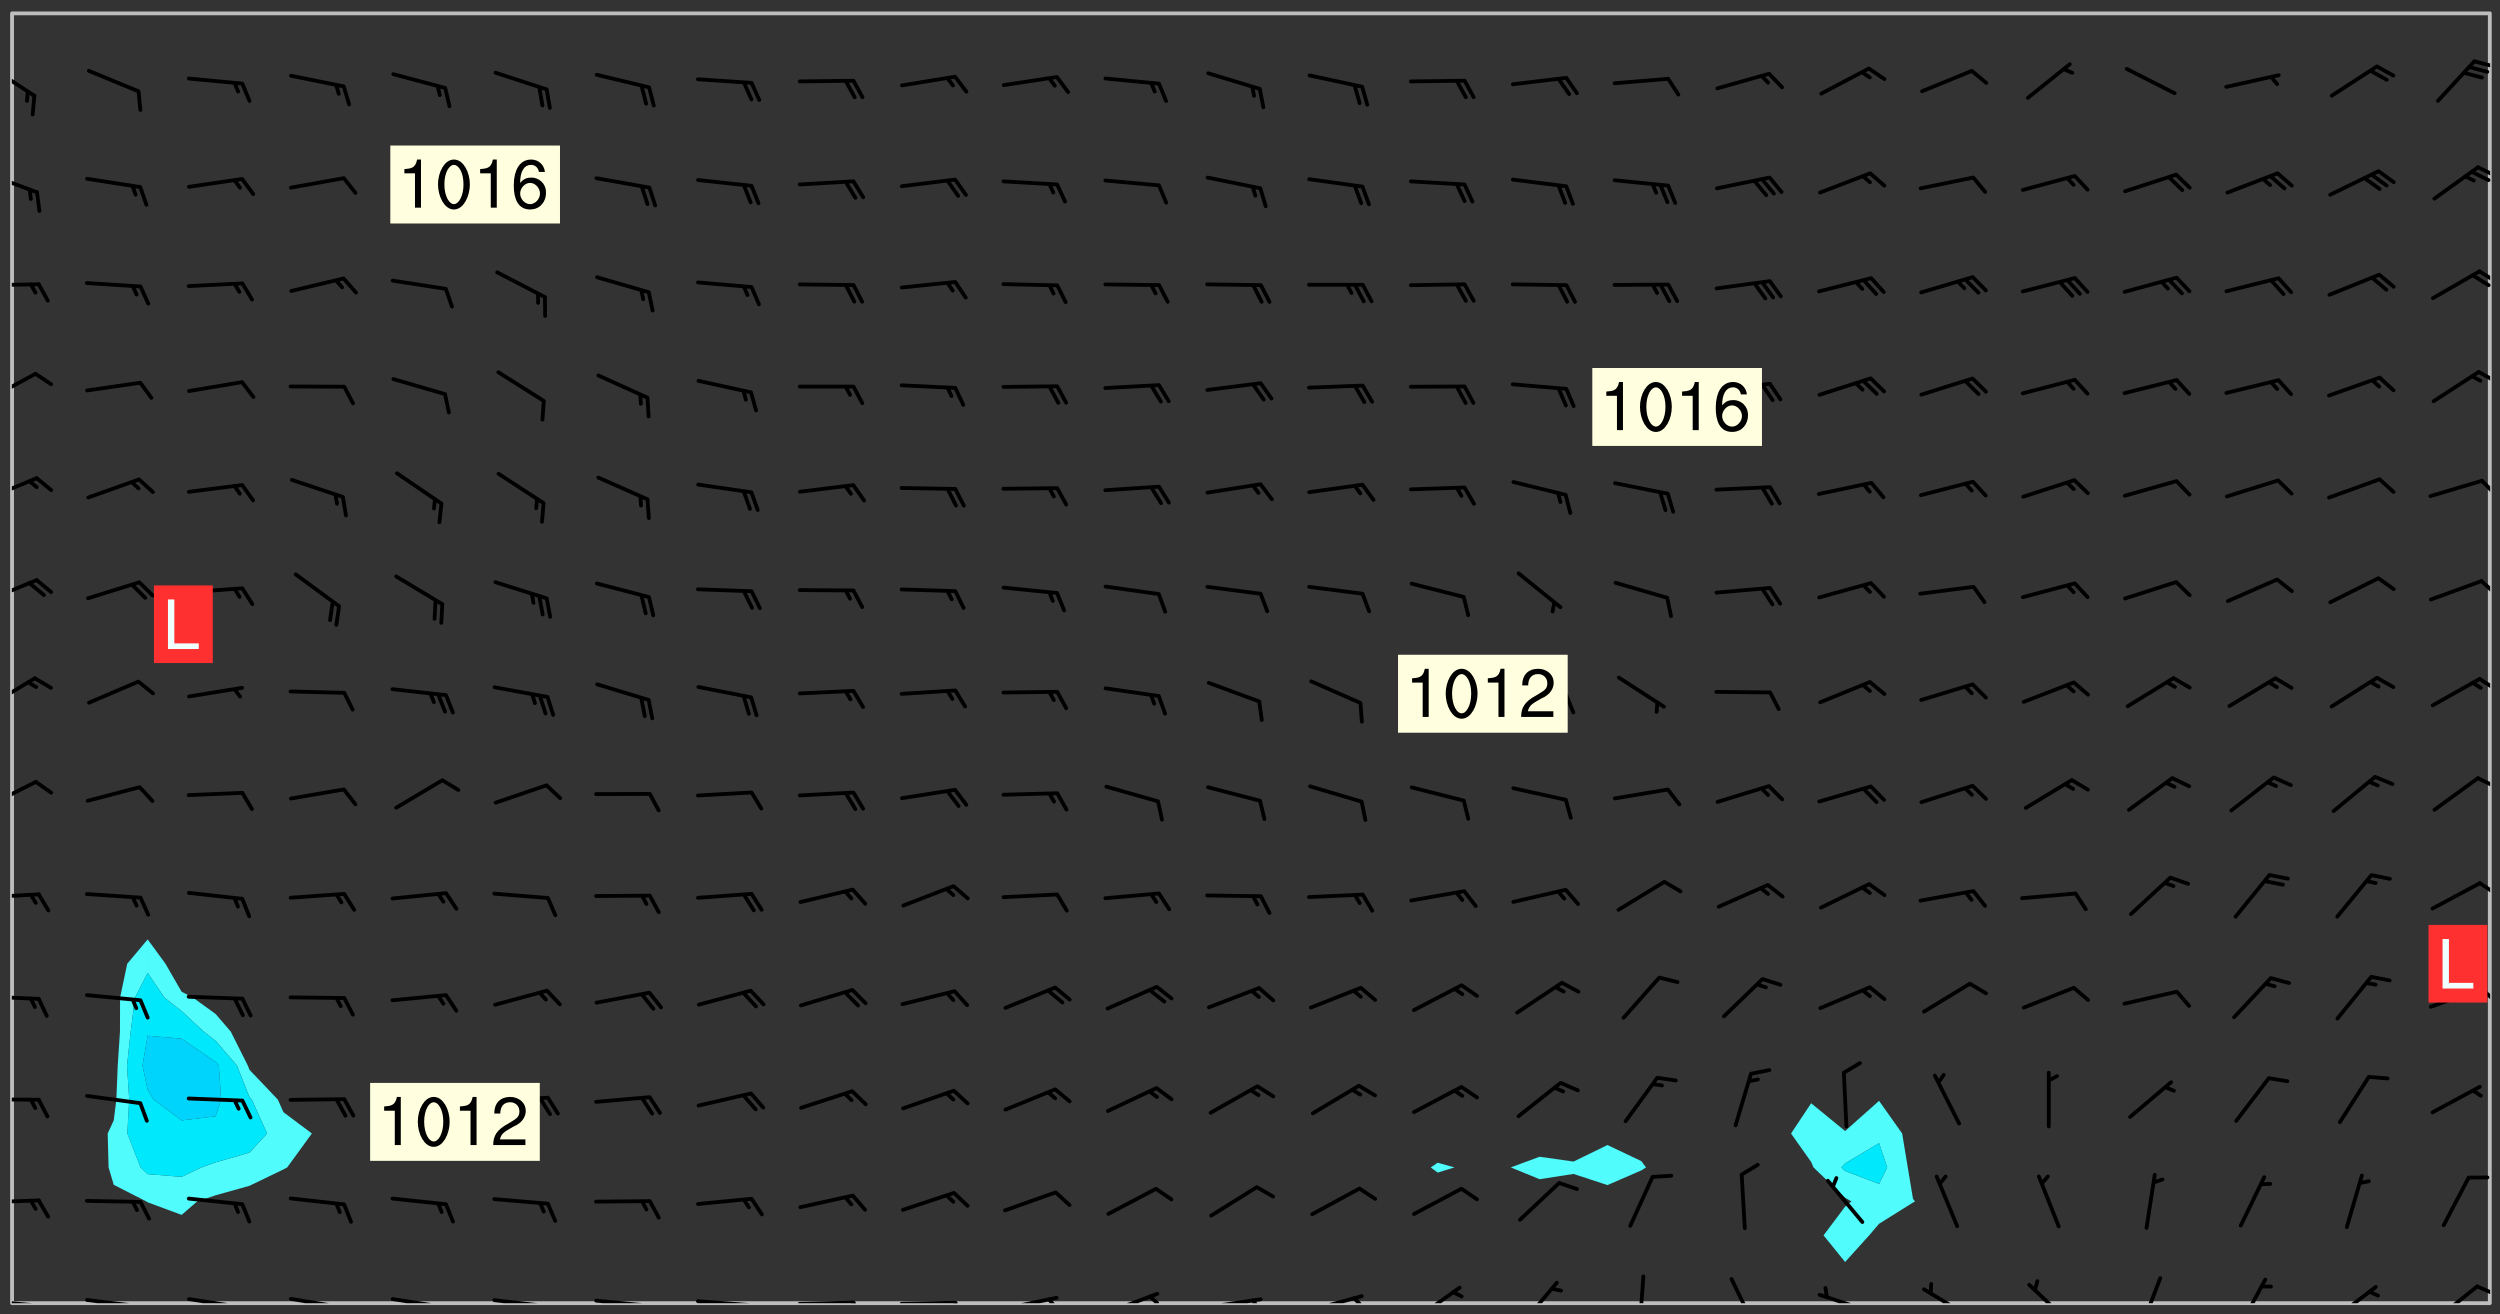 <svg xmlns="http://www.w3.org/2000/svg" role="img" xmlns:xlink="http://www.w3.org/1999/xlink" viewBox="142.45 309.95 326.84 171.84"><rect x="142.45" y="309.95" width="326.84" height="171.84" fill="#333333" stroke="none"/><defs><clipPath id="a"><path d="M144 311.672h1v168.656h-1zm0 0"/></clipPath><clipPath id="b"><path d="M144 311.672h324v168.656H144zm0 0"/></clipPath><clipPath id="c"><path d="M467 311.672h1v168.656h-1zm0 0"/></clipPath><clipPath id="d"><path d="M144 479h4v1.328h-4zm0 0"/></clipPath><clipPath id="e"><path d="M147 480h2v.328h-2zm0 0"/></clipPath><clipPath id="f"><path d="M146 480h2v.328h-2zm0 0"/></clipPath><clipPath id="g"><path d="M153 479h9v1.328h-9zm0 0"/></clipPath><clipPath id="h"><path d="M160 480h2v.328h-2zm0 0"/></clipPath><clipPath id="i"><path d="M159 480h2v.328h-2zm0 0"/></clipPath><clipPath id="j"><path d="M166 479h9v1.328h-9zm0 0"/></clipPath><clipPath id="k"><path d="M173 480h3v.328h-3zm0 0"/></clipPath><clipPath id="l"><path d="M172 480h2v.328h-2zm0 0"/></clipPath><clipPath id="m"><path d="M180 479h8v1.328h-8zm0 0"/></clipPath><clipPath id="n"><path d="M187 480h2v.328h-2zm0 0"/></clipPath><clipPath id="o"><path d="M186 480h2v.328h-2zm0 0"/></clipPath><clipPath id="p"><path d="M193 479h8v1.328h-8zm0 0"/></clipPath><clipPath id="q"><path d="M200 480h2v.328h-2zm0 0"/></clipPath><clipPath id="r"><path d="M199 480h2v.328h-2zm0 0"/></clipPath><clipPath id="s"><path d="M206 479h9v1.328h-9zm0 0"/></clipPath><clipPath id="t"><path d="M213 480h3v.328h-3zm0 0"/></clipPath><clipPath id="u"><path d="M212 480h2v.328h-2zm0 0"/></clipPath><clipPath id="v"><path d="M220 479h8v1.328h-8zm0 0"/></clipPath><clipPath id="w"><path d="M227 480h2v.328h-2zm0 0"/></clipPath><clipPath id="x"><path d="M226 480h2v.328h-2zm0 0"/></clipPath><clipPath id="y"><path d="M233 479h8v1.328h-8zm0 0"/></clipPath><clipPath id="z"><path d="M240 480h2v.328h-2zm0 0"/></clipPath><clipPath id="A"><path d="M246 479h9v1.328h-9zm0 0"/></clipPath><clipPath id="B"><path d="M253 479h3v1.328h-3zm0 0"/></clipPath><clipPath id="C"><path d="M260 480h8v.328h-8zm0 0"/></clipPath><clipPath id="D"><path d="M267 480h2v.328h-2zm0 0"/></clipPath><clipPath id="E"><path d="M273 479h8v1.328h-8zm0 0"/></clipPath><clipPath id="F"><path d="M279 479h2v1.328h-2zm0 0"/></clipPath><clipPath id="G"><path d="M286 478h9v2.328h-9zm0 0"/></clipPath><clipPath id="H"><path d="M292 479h2v1.328h-2zm0 0"/></clipPath><clipPath id="I"><path d="M300 479h8v1.328h-8zm0 0"/></clipPath><clipPath id="J"><path d="M305 479h3v1.328h-3zm0 0"/></clipPath><clipPath id="K"><path d="M313 479h8v1.328h-8zm0 0"/></clipPath><clipPath id="L"><path d="M319 479h2v1.328h-2zm0 0"/></clipPath><clipPath id="M"><path d="M327 478h7v2.328h-7zm0 0"/></clipPath><clipPath id="N"><path d="M341 477h6v3.328h-6zm0 0"/></clipPath><clipPath id="O"><path d="M356 476h2v4.328h-2zm0 0"/></clipPath><clipPath id="P"><path d="M368 476h5v4.328h-5zm0 0"/></clipPath><clipPath id="Q"><path d="M380 478h8v2.328h-8zm0 0"/></clipPath><clipPath id="R"><path d="M393 478h8v2.328h-8zm0 0"/></clipPath><clipPath id="S"><path d="M407 477h7v3.328h-7zm0 0"/></clipPath><clipPath id="T"><path d="M422 476h4v4.328h-4zm0 0"/></clipPath><clipPath id="U"><path d="M435 476h4v4.328h-4zm0 0"/></clipPath><clipPath id="V"><path d="M447 477h7v3.328h-7zm0 0"/></clipPath><clipPath id="W"><path d="M460 477h7v3.328h-7zm0 0"/></clipPath><clipPath id="X"><path d="M466 477h2v3h-2zm0 0"/></clipPath><clipPath id="Y"><path d="M144 466h4v2h-4zm0 0"/></clipPath><clipPath id="Z"><path d="M144 453h4v1h-4zm0 0"/></clipPath><clipPath id="aa"><path d="M144 439h4v2h-4zm0 0"/></clipPath><clipPath id="ab"><path d="M466 438h2v4h-2zm0 0"/></clipPath><clipPath id="ac"><path d="M144 426h4v2h-4zm0 0"/></clipPath><clipPath id="ad"><path d="M466 425h2v3h-2zm0 0"/></clipPath><clipPath id="ae"><path d="M144 411h4v5h-4zm0 0"/></clipPath><clipPath id="af"><path d="M466 411h2v3h-2zm0 0"/></clipPath><clipPath id="ag"><path d="M144 398h4v5h-4zm0 0"/></clipPath><clipPath id="ah"><path d="M466 398h2v3h-2zm0 0"/></clipPath><clipPath id="ai"><path d="M144 385h4v4h-4zm0 0"/></clipPath><clipPath id="aj"><path d="M466 385h2v3h-2zm0 0"/></clipPath><clipPath id="ak"><path d="M144 372h4v4h-4zm0 0"/></clipPath><clipPath id="al"><path d="M466 372h2v3h-2zm0 0"/></clipPath><clipPath id="am"><path d="M144 358h4v5h-4zm0 0"/></clipPath><clipPath id="an"><path d="M466 358h2v3h-2zm0 0"/></clipPath><clipPath id="ao"><path d="M144 346h4v2h-4zm0 0"/></clipPath><clipPath id="ap"><path d="M466 345h2v2h-2zm0 0"/></clipPath><clipPath id="aq"><path d="M465 345h3v3h-3zm0 0"/></clipPath><clipPath id="ar"><path d="M144 332h4v4h-4zm0 0"/></clipPath><clipPath id="as"><path d="M466 331h2v3h-2zm0 0"/></clipPath><clipPath id="at"><path d="M465 332h3v2h-3zm0 0"/></clipPath><clipPath id="au"><path d="M144 318h4v5h-4zm0 0"/></clipPath><clipPath id="av"><path d="M465 317h3v2h-3zm0 0"/></clipPath><g id="aw" clip-path="url(#clip1)"><path fill="#fff" fill-opacity="0" fill-rule="evenodd" d="M0 0h1000v1000H0zm0 0"/><path fill="#d3d3d3" fill-opacity="0" fill-rule="evenodd" d="M162.152 355.867l-.234.293.059.234.117.172.176.234.293.348.113.059.117-.172.059-.234.176-.176.465-.176h.699l.234.293.289.816.059.176.176.23.352.234.699.699.172.176.234.348.234.41.289.582.41.465.23.234.234.176.117.23.176.293.172 1.164v.234l.059.289.059.117.117.117.348.41.117.172.176.176.176.234.117.172.172.352.059.234.234.406.234-.059-.176.176-.059.93h-.582l-.234-.113-.348.113-.117.117-.059.293-.059.176-.117.172-.465.293-.059.234-.059.113v.645l.059.172v.41l.059.059v.406l.059.406.117.176.059.059.23.641-.059.293v.699l-.059.582v.234l-.059.23-.055.352v1.922l.055.117h.426l-.367.117-.023.352.891 1.168 1.742.539 1.34.359v.539l.09.809.535.715 1.52.27.891-.086.09 1.164.535.18 1.16-.18 2.055-.984 1.16-.363 1.879-.176 1.695-.18-.18.719-1.516.086-1.25.09-.805.27-1.074.809.27.719.535.898-.18.625-.266.809.266 1.078.625.898.805.18 1.25-.18-.266.723.098.504.055.293v.172l.059.293v.406l.176.117.352.117h.406l.293-.176.113-.117.059-.117.117-.23.059-.176.352-.465.23-.176.176-.059.176.059.059.176.117.988.055.469.059.172.117.234.176.059.816.059h.289l.117.234.059.406.059.352v1.105l.117.293.117.348.289.699.176.352.582.754.352.176.172.059.469.234.641.465.348.234.293.176.293.055.23.062.816.348.293.176.113.172.352.352.117.176.523.641v.289l.059.352v.348l.059.352.059.289.117.059.172.059h.176l.582.234.176.117.176.289.176.234.113.234.293.23.117.117v.41l.059.055.289.234.234.117.059.117.117.172.059.117.23.234.059.176.234.059.117.059-.117.113-.059.117v.117l-.117.293-.117.289v.582l.176.117.117.059.059.117.117.117.113.059.176.348.059.352.059.406v.176l-.059.176-.117.699v.172l.117.176.293.293h.406l.176.117.117.172.117.293v.234h-.527l-.23-.234h-.234l-.176.059-.059.699.059.348.117.176.176.41.117.23.289.469.176.055h.523l.234.059.758.641.059.293v.234l.059.059.23.348v.352l-.117.172v.293l.293.289.293.176.172.059.293.176.293.117.582.406.289.234.293.176.219.16.016.012.23.176.641.523.176.234.117.176.176.176.113.172v.641l.117.176.469.117.582.117.234.059.23.113.293.117.113.059.586.352.289.172.176.062.176.055.176.059.699.352.289.176.234.055.289.176.234.117.641.406.293.117.172.059.234.059.41.059.23.059.234.117.059.172-.41.176.469.059.059.293.113.234.176.055.234.059.176.059.406.117.641.234.117.172.059.234v.176l-.059.117-.059.406.234.234.117.059.348.117.641.23.176.117.289.117.176.176.234.465.582 1.105.176.176.348.176.176.117.352.117 1.047.523.234.059.465.113.293.059.465.176.758.582.234.234.348.465.176.176.289.234.816.699.293.176.289.289.293.176.293.289.695.641.176.176.293.234.289.234.469.289.641.582.348.234.234.293.348.348.352.465.934.992.348.406.117.176.234.059.113.117.645.176.23.113.234.059.293.176.23.117.934.699.406.406.234.176.406.176.234.117.816.348.348.234.234.117.293.289.23.117.758.352.352.172.23.059.293.117.234.059.871.176h.816l.469.23.172.059.875.699.465.117.293.059.176.059.23.059.469.059.348.059.352.059.406.059h.293l.172.059v.23l.176.176h.293l.348.059.352.059.699.117h.641l.465-.234.293-.176.172-.117.41-.172.289-.176.934-.465.469-.293.523-.293.465-.172.465-.176 1.051-.465.289-.117.41-.117.289-.117.527-.176 1.516-.699.582-.348.289-.059.293-.059.348-.117.875-.23.352-.117h.113l.234-.059.875-.234.234-.059h.812l.352-.059.816-.117.172-.059.352-.055.293-.059.23-.059.816-.176.176-.059h.348l.234-.059.465-.117.758-.172.234-.059h.348l.41-.117.289-.059 1.285-.059h.289l.41-.059.23-.059h.176l.875-.117h.406l.41-.117h.348l.352-.113.871-.059h1.75l1.047.289.41.117.289.117.352.117.289.117 1.051.172.289.059h.293l.293.059.172.059.41.059.172.059.117.059h.117l.117.059.352.059h.113l.41.066 1.922.395 1.926.395 1.52.449 1.695.719 2.145.805 1.605-.719 1.43-.805 1.16-1.078 1.25-.449 3.035-.719 1.875-.359 2.145-1.348 2.234-1.254 2.5-1.258 1.695-.449 1.785-.18 1.16-.27.625.539 1.34-.27.715-.988.984-1.344.445-.18.805-.359 1.875-.539 1.785-.449 1.25-.27 1.16-.09 1.699-.09 1.961-.27 1.25-.09h.539l.625-.09h.891l2.145-.18 2.41-.18 2.59-.09 1.695.18 1.609.09 1.43.359 1.16.719 1.875.988 1.16 1.527.266.715.629.09.355.898.535.539.535 1.527 1.074.359h.535l-.805.535.09 1.707.715 2.695.891.805.895.988.715 1.258 1.785.539 1.52-.18.355 1.344 1.609-.805.98-.539.27.27.316-.215.219-.145.801.449.449-.359h.355l.535-.27.539-.719.535-.27.625-.988 1.16.449.84.371 1.395.617 1.695-.18h1.605l1.785.09.18-1.707.535-1.344.805.27.492.848.402.406-.09.539v.359l.715.449.711-.27h1.43l.359.988.445 1.258.715 1.344 1.25.629 1.695.629.715-.18.18-.539.98-.09.449.359.086 1.258-.266.629-.535.18v.539l.715.984.266.539.984.988.801 1.078-.266.359-.09.898-.625 2.332-.355 2.066-.09 1.793-.18.719-.09.539v1.438l-.98 1.883-.359 1.707-.535.898-.805 1.168-.266.539 2.055 1.254.086.359-.355.539-.09-.18v.809l.09 1.438-.445.715-1.074.094-.266.715.535.898.805.719 1.16.809 1.34.27.445.359-.355.449-1.789-.09-1.25-.449-.715-.719-.625-.09-.176 3.59-.188 1.309h89.359V311.703h-55.27v49.082l.762.125 3.289.543 2.023 2.836v2.754l2.352.332 2.348.332h4.051l-1.379 4.16-2.023.707-2.023.703-.543.344-2.594 1.617-.188.117-2.023-2.078-.73-2.742-2.672-2.078-1.375-3.5-.066-.082-1.957-2.672 2.75-1.418v-49.082H294.422v91.414l.117.031.133.012.074.074.105.047.09.059.086.059.09.059.297.297.059.09.031.117.027.117.016.137-.031.117-.059.09-.059.086-.043.105-.047.102-.027.121v.145l.176.27.148.148.074.086.074.074.043.105.062.09.059.086.043.105.059.09.047.102.043.105.059.086.117.18.074.074.062.086.059.09.043.105.059.09.059.086.062.09.059.09.043.102.117.18.074.074.059.086.074.074.09.059.105.047h.148l.133-.016.133.016.102-.047.074-.074.047-.102-.016-.133v-.148l-.047-.105-.027-.117-.047-.102-.027-.121-.043-.102-.062-.09-.043-.102-.043-.105-.031-.117-.016-.133-.012-.137.086-.059.059-.086.121-.031.043.105.016.133v.117l.059.102.059.09.09.059.148.148.059.09.043.105-.012.102.086.059.105.047.086.059.09.059.074.074-.117.027-.105.047-.086.059-.074.074-.059.09-.062.086-.027.121-.047.102-.043.105-.031.117-.012.133-.016.133v.148l.027.117.047.105.043.102.059.09.074.074.09.059.074.074.09.059.059.09.043.105.047.102.117.031.133.016h.148l.117-.031.105.043.043.105.047.102.027.121L299.5 410l.027.117.031.121.027.117.105.043.102.047.133-.016.148.148.062.086.074.074.07.074.09.062.105.043.102.043.117.031.137.016.117-.031.074-.074.027-.117-.012-.133-.031-.121-.027-.117.043-.105h.117l.09.062.117.027h.148l.133.016h.148l.133.016.133-.016h.148l.133-.016.133-.012.137.012.117-.027.133-.016.191-.059-.059.176-.016.133-.027.121-.016.133-.059.086-.133.016-.105.047-.105.043-.117.031-.117.027-.266.031h-.148l-.133.016-.074.074.059.086.148.148.117.18.074.07.09.062.09.059.086.059.09.059.102.043.105.062.105.043.086.059.105.047.102.043.18.117.059.09-.043.102-.047.105.016.133.223.223.059.09.043.102.031.121.043.102.016.133.031.117.012.137.031.117.148.148.102.043.105.043.117.031.133.016.137.016h.117l.117-.031.09-.059.043-.105.047-.102.043-.105.031-.117.012-.133v-.148l-.012-.133-.016-.133-.031-.117-.043-.105-.047-.105-.043-.102-.043-.105-.016-.133.016-.133.027-.117.031-.117.027-.121.047-.102.09-.059.086-.062.074-.074.09-.059.223-.223.059-.086.074-.074.117-.18.059-.086v-.148l-.074-.074-.102-.047-.105-.043-.102-.043-.059-.09-.047-.105-.027-.117.09-.059.117-.031.102-.043.18-.117.148-.148.012-.133-.012-.105-.09-.059-.133.016h-.148l-.133.016-.133-.016-.121-.031-.086-.059-.074-.074-.059-.09-.062-.086-.117-.18-.059-.086.031-.121.086-.059.121-.031.059-.086v-.121l-.031-.117-.059-.09-.059-.086-.047-.105-.027-.117-.016-.133.059-.09.074-.074.09-.059.117-.18.074-.074.059-.086.148-.148.121-.031.133-.016.133.016.074.074.043.105.016.133-.031.117-.117.031-.133.012-.148.148-.043.105-.047.102-.027.121-.031.117v.148l.031.117.043.105.059.09.074.07.074.074.117.031.121.027.117-.027.133-.016h.117l.09.059.074.074.047.105.059.086.102.047.133.016.105.043.086.059-.012.105-.074.074-.18.117-.059.09-.09.059-.07.074-.074.074-.062.09-.027.117-.016.133.016.133-.016.133v.148l.016.133.027.117.031.121.074.074.09.059.086.059.09.059.117.031v.086l-.102.047-.09.059-.266.031-.117.027h-.148l-.105.043-.102.047-.059.09-.062.234-.012.133-.031.121-.016.133v.293l-.012.133.012.137.016.133.133.016.133.012.121.031.086.059.074.074.047.105.043.102.016.133v.445l-.016.133v.445l.031.266.027.117.016.133.031.117.086.211.031.266v.148l-.031.117-.027.117-.031.121-.027.117-.031.117-.031.121-.012.133-.016.133.09.059.117-.031.102.016.047.105-.031.266v.441l-.043.105-.047.105-.043.102-.043.105-.059.086-.031.121-.043.117-.031.117-.016.133.016.133.059.09.105.047.086.059.059.086-.012.137-.031.117-.043.102v.445l-.016.133v.148l-.031.117-.043.105-.027.117-.047.105-.043.102-.031.121-.027.117-.031.133-.031.117-.027.117-.043.105-.031.117-.031.121-.012.133-.016.133v.297l.027.117v.148l.047.398.027.117.059.09.121.031h.148l.133-.016.059.09v.117l-.059.09-.09.059-.102.043-.105.047-.09.059-.086.059-.137.016-.117-.031-.133-.016-.102.047-.062.086-.012.137-.016.133-.031.117-.027.117-.016.133-.031.121v.297l.016.133.031.117v.148l.012.133v.148l-.027.117-.047.102-.027.121-.031.117-.059.09-.074.074-.102.043-.105.047-.117.027-.121.031-.102-.047.059-.086.105-.047.027-.117.031-.117.027-.121.031-.117v-.148l.016-.133-.031-.117-.043-.105-.105.016-.074.074-.102.043-.09.062-.074.074-.043.102-.016.133-.031.117L304.25 426l-.031.117-.027.117-.031.121-.027.117-.031.117-.043.105-.09.059h-.09l-.117-.031-.031-.086.016-.137-.031-.117v-.148l-.012-.133v-.148l-.062-.234-.027-.121-.043-.102-.047-.105-.059-.086-.059-.09-.043-.105-.062-.086-.148-.148-.07-.074-.105-.047-.105-.043-.102-.043-.297-.297-.09-.074-.086-.059-.105-.043-.09-.062-.086-.059-.105-.043-.09-.059-.086-.062-.074-.07-.105-.047-.086-.059-.105-.043-.09-.062-.102-.043-.105-.043-.086-.059-.105-.047-.105-.043-.102-.047-.09-.059-.102-.043-.105-.043-.09-.062-.117-.027-.133-.016-.133.016H299.75l-.133.016-.117-.031-.09-.059-.074-.074-.09-.059-.102-.047h-.148l-.121-.027-.102-.043-.074-.074-.117-.18-.09-.059-.102-.043-.09-.062-.105-.043-.09-.059-.086-.059-.105-.047-.059-.086-.059-.09-.043-.105-.047-.102-.074-.074-.086-.059-.074-.074-.09-.059-.223-.223-.043-.105-.031-.266.105-.043h.145l.105.043.074.074.09.059.086.059.105.047.09.059.148.148.07.074.148.148.062.086.074.074.086.059.074.074.09.062.09.059.086.059.27.176.102.047.105.043.102.043.047-.074.059-.086.074-.074.07-.074.105.043.074.074.059.09.043.102.047.105.043.105.121.027.117-.027.074-.09.043-.105.059-.09.074-.074.105-.043.117-.027.133.012.09.059.148.148.059.09.043.105.047.102.043.105.043.102.105.047.105.043.133.016.086-.059.059-.09.074-.074.105-.043.117.027.105.047.102.043.105.043.102.047.18.117v.117l-.016.133.016.133.016.137.059.086.102.047.121.027.117.031h.148l.117-.031.059-.09.18-.117.059-.09.074-.074.059-.086.117-.18.18-.117.117.031.09.059.043.074-.016.133v.117l.09.059h.148l.133-.016.133-.012.266-.031.105-.043.117-.031.121-.027.074-.074.07-.074.062-.09-.016-.105-.047-.102-.102-.043-.105-.016-.117.027-.266.031h-.148l-.074-.074-.09-.059-.117-.031-.117-.027-.133-.016h-.148l-.133.016h-.297l-.105-.047-.148-.148-.043-.102-.059-.09.223-.223.086-.059.105-.043.117-.031.133-.016.133.016.137.016.102.043.133-.012.09-.062.102-.043.062-.09-.047-.102-.09-.059-.117-.031-.102-.043-.059-.09-.062-.09v-.117l.016-.133.105-.047.074-.07v-.121l-.09-.059-.031-.117.09-.059.074-.074.043-.105.059-.09.047-.102.016-.133v-.148l-.047-.105-.043-.102-.09-.059-.133-.016-.102-.043-.137-.016-.117-.031h-.445l-.133-.016-.133-.012-.133-.016-.117-.031h-.148l-.133-.016-.133-.012-.266-.031-.121-.043-.086-.059-.074-.074v-.148l.012-.133.105-.047.102-.043.133-.016h.152l.133-.016h.293l.121.031.102.043.09.059.234.062.121-.047.09-.059.102-.043.133-.016.105.043.102.047.133.012.121-.027h.145l.121-.031.117-.027.105-.047.074-.074.086-.059.148-.148.059-.086.047-.105.027-.117.016-.105-.102-.043-.09-.059-.117-.031-.105-.043-.09-.062-.074-.086-.074-.074-.102-.043-.105-.047-.102-.043-.059-.09-.047-.102-.086-.211-.062-.086-.059-.09-.074-.074-.086-.059h-.27l-.117.031-.09.059-.102.043-.133.016-.105-.016-.027-.117-.062-.09-.117-.031-.102-.043-.148-.148-.031-.117-.016-.105.074-.074.18-.117.117-.027.117-.031.137.016.102.043.105.043.102.047.105.043.117.031.133.016.117.027.133.016.105-.016.09-.059-.074-.074-.105-.043-.074-.074-.074-.09-.148-.148-.086-.059-.09-.059-.074-.074-.09-.059-.102-.047-.121-.027-.102-.047-.105-.043-.117-.031-.102-.043-.121-.031h-.148l-.117.031-.105.043-.086.062-.18.117-.086.059-.09.059-.105.047-.086.059-.105.043-.102.043-.105.047-.074.074-.059.09-.059.086-.047.105-.059.086-.074.074-.133-.012-.117-.031h-.117l-.074.074-.09.059-.074.074-.09.059-.086.059-.105.047-.102.043-.137.016-.102-.043-.148-.148-.105-.047h-.086l-.105.047-.102.043-.121.031-.117-.031-.074-.074v-.117l.031-.121.074-.07.059-.09.074-.074.117-.031.105-.043h.293l.133-.016.137-.016.102-.043.09-.059.102-.047.09-.059.133-.012.09.059.133.012.09-.059.086-.059.105-.043.09-.059.086-.062.09-.059.148-.148.059-.086.059-.09.105-.043.133-.016.117.027.121.031.059-.059.059-.09.031-.266.027-.117.105.012.133.016.102-.043.09-.059.059-.09.074-.074.059-.09.047-.102.012-.133-.012-.133-.047-.105-.148-.148-.059-.09-.059-.086-.043-.105v-.445l.016-.133v-.148l.012-.133-.059-.059-.09.059-.102-.043-.18-.117-.086-.059-.062-.09-.059-.09-.074-.074-.086-.059-.121.031-.102.012-.105.047-.086.059-.105.043-.148.148-.09.059-.086.059-.09.062-.105.043-.133.016v-.121l.105-.043.117-.031.074-.07.043-.105v-.148l-.027-.117-.148-.148-.133-.016h-.148l-.117.031-.105.043-.102.043-.09.062-.117.027-.074-.074.012-.133-.043-.102-.043-.105-.09-.059-.117.027-.121.031-.117.031-.102.043-.121.031-.102.043-.105.043-.09.059-.102.016v-.117l.016-.133-.059-.09-.074.043-.148.148-.059.09-.074.074-.047.105-.043.102-.074.074-.059.09-.074.074-.059.086-.074.074-.09.062-.074.07-.074.074-.102.016-.133.016-.105-.043v-.121l.148-.148.043-.102.059-.09.047-.102.043-.105.059-.09.031-.117.043-.102.031-.121.027-.117.047-.105.043-.102.043-.105.074-.07.09-.062.09-.059.102-.043h.297l.266-.031.105-.043-.074-.074-.117-.031-.105-.043-.09-.059-.102-.047-.09-.059-.102-.043-.105-.043-.09-.062-.086-.059-.105-.043-.102-.043-.121-.031-.117-.031-.102-.043L297.5 410.25l-.102-.043-.09-.059-.043-.105-.016-.133.102-.043.133-.016.137.016.133-.016.102-.043.059-.09.016-.105-.09-.059-.074-.074-.102-.043-.09-.059-.148-.148-.043-.105-.016-.133v-.293l-.059-.09-.09-.059-.074-.074-.043-.105-.031-.117-.059-.09-.074-.074-.117-.027-.074-.074-.09-.059-.09-.062-.086-.059-.074-.074-.059-.086-.047-.105-.086-.059-.148-.148-.195-.059-.133.016-.102.043-.074.074-.047.102-.043.105-.059.09-.059.086-.297.297-.09.059h-.086l-.062-.086-.043-.105.031-.117.059-.09.027-.117-.012-.133-.09-.062-.105.047-.117.027-.117.031-.27.176-.102.047-.117.027-.105.047-.09.059-.102.043-.059-.086-.047-.105.016-.133.047-.105.07-.074.074-.07.059-.09v-.148l-.043-.105h-.238l-.102.047-.031.117-.027.117-.031.121-.074.043-.133.016-.074-.047-.043-.102-.043-.105-.047-.102-.043-.105-.121.031-.102.043-.133.016-.117.031-.105.043-.09.059-.102.047-.121.027-.133.016-.102-.043-.059-.09-.047-.105-.043-.102-.043-.105v-.117l.059-.09.086-.059.18-.117.102-.047.105-.043.105-.059.102-.043.09-.062.102-.043.105-.059.102-.047.09-.059.105-.043.102-.043.09-.062.102-.043.137-.016.117.031.102.043.121.031.102.043.105.047.102.043.105.043.102.047.105.043.102.043.105.047.086.059.105.043.117.031.105.043.102.047.09.059.105.043.102.043.105.047.117.027.102.047.121.027h.148l.086-.059.016-.102.059-.09-.027-.117-.074-.074-.117-.18-.074-.074-.09-.074-.18-.117-.086-.059-.105-.043-.102-.047-.27-.176-.059-.09-.074-.074-.059-.09-.043-.102-.031-.117-.016-.137v-.562l-.012-.133-.016-.133-.031-.117-.016-.133-.012-.133-.031-.121-.223-.223-.059-.086-.016-.105.031-.117.133-.016v-91.414H172.992v1.453l-.059.234-.352 1.051-.172.523-.117.348-.176.41-.117.172-.234.293-.23.059h-.352l-.117.059-.23.406v.293l.117.176.23.23.117.234.641.758.293.465.176.234.23.352.234.348.641.816.176.465.172.41.117.695.176.469.117 1.398.059.465v.875l.117 1.047v4.781l-.059.465-.352 1.281-.176.523-.113.41-.352.93L172.934 336l-.234.582-.117.176-.172.348-.176.406-.352.816-.059.293-.113.293-.117.289-.059.176-.117.875-.059.406-.059.117-.059.176-.059.172-.23.527-.117.172v.234l-.117.234-.059.172-.176.586v.289l-.059.176v.293l-.059.113-.059.527v.172l-.055.234v2.621l-.176.816-.117.176-.176.234-.117.172-.113.234-.586.934-.23.289-.293.465-.176.234-.289.352-.352.699-.113.23-.176.41-.176.23-.406.527-.816.699-.293.172-.289.234-.176.117-.176.176-.523.406-.527.176-.172.176-.234.055-.641.176h-.758m12.211 31.023l-1.074.449.359.895 1.25-.715.445-.539-.98-.09"/><path fill="#d3d3d3" fill-opacity="0" fill-rule="evenodd" d="M201.508 416.598h-.895l.449.629.98.359.805-.09.445-.988-.176.09-.715-.355-.895.355m154.621 59.07l-.059-.523v-.293l.113-.293.059-.23.469-.469h.113l.117-.113.117-.059h.176l.234-.059h.348l.234.059.117.059.23.172.059.176.117.582v.293l-.117.176-.172.289-.176.176-.527.523-.23.234-.117.059h-.176l-.117-.059-.406-.293-.176-.117-.117-.059-.059-.113-.055-.117m6.641-10.957l-.059-.172v-1.109l.059-.172.176-.059.172-.059h.176l.234-.059.117.059.059.699-.059.172-.117.176-.117.059-.234.523-.113.059h-.234l-.059-.117m9.613-14.391l-.117-.176v-.699l.293-.875.117-.172.176-.352.113-.23.117-.293.352-.758.117-.23.172-.234h.176l.117-.059h.641l.117.059.234.234.172.113.352.293.117.117.113.176v.113l.117.059.117.117v.699l-.059.176v.23l-.059.176-.348 1.051-.117.23-.117.234-.117.059-.23.234-.641.289h-.875l-.41-.117-.641-.465"/><path fill="none" stroke="#bebebe" stroke-linecap="round" stroke-linejoin="round" stroke-miterlimit="10" stroke-width=".5" d="M467.957 311.695H144.027v168.625h323.93v-168.625"/><g clip-path="url(#a)"><path fill="#fff" fill-opacity="0" fill-rule="evenodd" d="M144 475.891v4.438h.004H144V311.672h.004H144v164.219"/></g><g clip-path="url(#b)"><path fill="#fff" fill-opacity="0" fill-rule="evenodd" d="M144.004 480.328V311.672h17.75v121.094l-2.672 3.18-.938 4.438-.012 4.438-.293 4.441-.18 4.438-.344 2.73-.789 1.707.117 4.438.672 2.273 4.246 2.168.191.121 4.438 1.645 2.043-1.766 2.395-.797 4.438-1.242 4.441-2.145.488-.258 3.223-4.438-3.711-2.781-.742-1.656-3.699-3.883-.219-.555-2.23-4.441-1.988-2.312-2.941-2.125-1.496-.773-2.113-3.664-2.324-3.18V311.672h168.656v150.285l-.914.617.914.676 2.191-.676-2.191-.617V311.672h22.191v147.973l-4.438 2.164-4.438-.633-3.762 1.398 3.762 1.539 4.438-.688 4.438 1.457 4.441-1.926.602-.383-.602-.82-4.441-2.109V311.672h35.508v142.195l-4.438 3.949-4.438-3.633-2.633 3.953 2.633 3.723.309.715 4.129 3.973.828.469-.828.684-2.82 3.754 2.82 3.484 3.145-3.484 1.293-1.512 4.438-2.777.262-.148-.262-.34-.684-4.102-.734-4.438-3.02-4.27V311.672h79.887v168.656H144.004"/></g><path fill="#50fcfc" fill-rule="evenodd" d="M156.645 462.574l-.117-4.438.789-1.707.344-2.73.18-4.438.293-4.441.012-4.438.938-4.438 2.672-3.18v4.379l-1.66 3.238-.562 4.438-.477 4.441.285 4.438-.242 4.438 1.723 4.438.934.879 4.438.355 2.594-1.234 1.844-.656 4.438-1.277 2.297-2.504-2.004-4.438-.293-.305-1.641-4.133-2.797-3.254-1.547-1.188-2.891-2.691-2.242-1.746-2.195-3.238v-4.379l2.324 3.18 2.113 3.664 1.496.773 2.941 2.125 1.988 2.312 2.23 4.441.219.555 3.699 3.883.742 1.656 3.711 2.781-3.223 4.438-.488.258-4.441 2.145-4.438 1.242-2.395.797-2.043 1.766-4.438-1.645-.191-.121-4.246-2.168-.672-2.273"/><path fill="#00e8fc" fill-rule="evenodd" d="M159.34 453.699l-.285-4.438.477-4.441.562-4.438 1.66-3.238v8.215l-.676 3.902.676 3.148.77 1.289 3.668 2.73 4.438-.535.73-2.195-.305-4.438-.426-.492-4.438-3.027-4.438-.383v-8.215l2.195 3.238 2.242 1.746 2.891 2.691 1.547 1.188 2.797 3.254 1.641 4.133.293.305 2.004 4.438-2.297 2.504-4.438 1.277-1.844.656-2.594 1.234-4.438-.355-.934-.879-1.723-4.438.242-4.438"/><path fill="#00d4fc" fill-rule="evenodd" d="M161.754 452.41l-.676-3.148.676-3.902 4.438.383 4.438 3.027.426.492.305 4.438-.73 2.195-4.438.535-3.668-2.73-.77-1.289"/><path fill="#50fcfc" fill-rule="evenodd" d="M330.41 463.25l-.914-.676.914-.617 2.191.617-2.191.676m13.316.863l-3.762-1.539 3.762-1.398 4.438.633 4.438-2.164 4.441 2.109.602.82-.602.383-4.441 1.926-4.438-1.457-4.438.688m35.508-2.254l-2.633-3.723 2.633-3.953 4.438 3.633 4.438-3.949v5.527l-4.438 2.648-.484.531.484.465 4.438 1.691 1.066-2.156-1.066-3.18v-5.527l3.02 4.27.734 4.438.684 4.102.262.34-.262.148-4.438 2.777-1.293 1.512-3.145 3.484-2.82-3.484 2.82-3.754.828-.684-.828-.469-4.129-3.973-.309-.715"/><path fill="#00e8fc" fill-rule="evenodd" d="M383.672 463.039l-.484-.465.484-.531 4.438-2.648 1.066 3.18-1.066 2.156-4.438-1.691"/><g clip-path="url(#c)"><path fill="#fff" fill-opacity="0" fill-rule="evenodd" d="M467.996 480.328H468V311.672h-.004H468v168.656h-.004"/></g><g clip-path="url(#d)"><path fill="none" stroke="#000" stroke-linecap="round" stroke-linejoin="round" stroke-miterlimit="10" stroke-width=".5" d="M147.5 480.656l-7-.656"/></g><g clip-path="url(#e)"><path fill="none" stroke="#000" stroke-linecap="round" stroke-linejoin="round" stroke-miterlimit="10" stroke-width=".5" d="M147.5 480.656l.941 2.266"/></g><g clip-path="url(#f)"><path fill="none" stroke="#000" stroke-linecap="round" stroke-linejoin="round" stroke-miterlimit="10" stroke-width=".5" d="M146.48 480.562l.945 2.262"/></g><g clip-path="url(#g)"><path fill="none" stroke="#000" stroke-linecap="round" stroke-linejoin="round" stroke-miterlimit="10" stroke-width=".5" d="M160.805 480.75l-6.977-.844"/></g><g clip-path="url(#h)"><path fill="none" stroke="#000" stroke-linecap="round" stroke-linejoin="round" stroke-miterlimit="10" stroke-width=".5" d="M160.805 480.75l.883 2.289"/></g><g clip-path="url(#i)"><path fill="none" stroke="#000" stroke-linecap="round" stroke-linejoin="round" stroke-miterlimit="10" stroke-width=".5" d="M159.789 480.629l.441 1.145"/></g><g clip-path="url(#j)"><path fill="none" stroke="#000" stroke-linecap="round" stroke-linejoin="round" stroke-miterlimit="10" stroke-width=".5" d="M174.102 480.867l-6.945-1.078"/></g><g clip-path="url(#k)"><path fill="none" stroke="#000" stroke-linecap="round" stroke-linejoin="round" stroke-miterlimit="10" stroke-width=".5" d="M174.102 480.867l.809 2.316"/></g><g clip-path="url(#l)"><path fill="none" stroke="#000" stroke-linecap="round" stroke-linejoin="round" stroke-miterlimit="10" stroke-width=".5" d="M173.094 480.711l.402 1.156"/></g><g clip-path="url(#m)"><path fill="none" stroke="#000" stroke-linecap="round" stroke-linejoin="round" stroke-miterlimit="10" stroke-width=".5" d="M187.414 480.895l-6.938-1.129"/></g><g clip-path="url(#n)"><path fill="none" stroke="#000" stroke-linecap="round" stroke-linejoin="round" stroke-miterlimit="10" stroke-width=".5" d="M187.414 480.895l.789 2.324"/></g><g clip-path="url(#o)"><path fill="none" stroke="#000" stroke-linecap="round" stroke-linejoin="round" stroke-miterlimit="10" stroke-width=".5" d="M186.402 480.73l.395 1.16"/></g><g clip-path="url(#p)"><path fill="none" stroke="#000" stroke-linecap="round" stroke-linejoin="round" stroke-miterlimit="10" stroke-width=".5" d="M200.73 480.871l-6.941-1.082"/></g><g clip-path="url(#q)"><path fill="none" stroke="#000" stroke-linecap="round" stroke-linejoin="round" stroke-miterlimit="10" stroke-width=".5" d="M200.73 480.871l.805 2.316"/></g><g clip-path="url(#r)"><path fill="none" stroke="#000" stroke-linecap="round" stroke-linejoin="round" stroke-miterlimit="10" stroke-width=".5" d="M199.723 480.711l.402 1.16"/></g><g clip-path="url(#s)"><path fill="none" stroke="#000" stroke-linecap="round" stroke-linejoin="round" stroke-miterlimit="10" stroke-width=".5" d="M214.066 480.727l-6.98-.797"/></g><g clip-path="url(#t)"><path fill="none" stroke="#000" stroke-linecap="round" stroke-linejoin="round" stroke-miterlimit="10" stroke-width=".5" d="M214.066 480.727l.898 2.285"/></g><g clip-path="url(#u)"><path fill="none" stroke="#000" stroke-linecap="round" stroke-linejoin="round" stroke-miterlimit="10" stroke-width=".5" d="M213.051 480.613l.449 1.141"/></g><g clip-path="url(#v)"><path fill="none" stroke="#000" stroke-linecap="round" stroke-linejoin="round" stroke-miterlimit="10" stroke-width=".5" d="M227.387 480.668l-6.992-.68"/></g><g clip-path="url(#w)"><path fill="none" stroke="#000" stroke-linecap="round" stroke-linejoin="round" stroke-miterlimit="10" stroke-width=".5" d="M227.387 480.668l.938 2.27"/></g><g clip-path="url(#x)"><path fill="none" stroke="#000" stroke-linecap="round" stroke-linejoin="round" stroke-miterlimit="10" stroke-width=".5" d="M226.371 480.57l.469 1.133"/></g><g clip-path="url(#y)"><path fill="none" stroke="#000" stroke-linecap="round" stroke-linejoin="round" stroke-miterlimit="10" stroke-width=".5" d="M240.711 480.59l-7.008-.523"/></g><g clip-path="url(#z)"><path fill="none" stroke="#000" stroke-linecap="round" stroke-linejoin="round" stroke-miterlimit="10" stroke-width=".5" d="M240.711 480.59l.984 2.246"/></g><g clip-path="url(#A)"><path fill="none" stroke="#000" stroke-linecap="round" stroke-linejoin="round" stroke-miterlimit="10" stroke-width=".5" d="M254.031 480.246l-7.023.164"/></g><g clip-path="url(#B)"><path fill="none" stroke="#000" stroke-linecap="round" stroke-linejoin="round" stroke-miterlimit="10" stroke-width=".5" d="M254.031 480.246l1.203 2.141"/></g><g clip-path="url(#C)"><path fill="none" stroke="#000" stroke-linecap="round" stroke-linejoin="round" stroke-miterlimit="10" stroke-width=".5" d="M267.348 480.266l-7.023.125"/></g><g clip-path="url(#D)"><path fill="none" stroke="#000" stroke-linecap="round" stroke-linejoin="round" stroke-miterlimit="10" stroke-width=".5" d="M267.348 480.266l1.191 2.145"/></g><g clip-path="url(#E)"><path fill="none" stroke="#000" stroke-linecap="round" stroke-linejoin="round" stroke-miterlimit="10" stroke-width=".5" d="M280.59 479.617l-6.879 1.422"/></g><g clip-path="url(#F)"><path fill="none" stroke="#000" stroke-linecap="round" stroke-linejoin="round" stroke-miterlimit="10" stroke-width=".5" d="M279.59 479.824l.785.945"/></g><g clip-path="url(#G)"><path fill="none" stroke="#000" stroke-linecap="round" stroke-linejoin="round" stroke-miterlimit="10" stroke-width=".5" d="M293.758 479.098l-6.582 2.461"/></g><g clip-path="url(#H)"><path fill="none" stroke="#000" stroke-linecap="round" stroke-linejoin="round" stroke-miterlimit="10" stroke-width=".5" d="M292.801 479.457l.918.812"/></g><g clip-path="url(#I)"><path fill="none" stroke="#000" stroke-linecap="round" stroke-linejoin="round" stroke-miterlimit="10" stroke-width=".5" d="M307.258 479.816l-6.953 1.027"/></g><g clip-path="url(#J)"><path fill="none" stroke="#000" stroke-linecap="round" stroke-linejoin="round" stroke-miterlimit="10" stroke-width=".5" d="M306.246 479.965l.727.988"/></g><g clip-path="url(#K)"><path fill="none" stroke="#000" stroke-linecap="round" stroke-linejoin="round" stroke-miterlimit="10" stroke-width=".5" d="M320.484 479.402l-6.777 1.855"/></g><g clip-path="url(#L)"><path fill="none" stroke="#000" stroke-linecap="round" stroke-linejoin="round" stroke-miterlimit="10" stroke-width=".5" d="M319.5 479.672l.84.891"/></g><g clip-path="url(#M)"><path fill="none" stroke="#000" stroke-linecap="round" stroke-linejoin="round" stroke-miterlimit="10" stroke-width=".5" d="M333.277 478.293l-5.73 4.07"/></g><path fill="none" stroke="#000" stroke-linecap="round" stroke-linejoin="round" stroke-miterlimit="10" stroke-width=".5" d="M332.441 478.887l1.098.551"/><g clip-path="url(#N)"><path fill="none" stroke="#000" stroke-linecap="round" stroke-linejoin="round" stroke-miterlimit="10" stroke-width=".5" d="M345.988 477.641l-4.527 5.375"/></g><path fill="none" stroke="#000" stroke-linecap="round" stroke-linejoin="round" stroke-miterlimit="10" stroke-width=".5" d="M345.332 478.422l1.199.258"/><g clip-path="url(#O)"><path fill="none" stroke="#000" stroke-linecap="round" stroke-linejoin="round" stroke-miterlimit="10" stroke-width=".5" d="M357.297 476.824l-.512 7.008"/></g><g clip-path="url(#P)"><path fill="none" stroke="#000" stroke-linecap="round" stroke-linejoin="round" stroke-miterlimit="10" stroke-width=".5" d="M368.824 477.168l3.062 6.324"/></g><g clip-path="url(#Q)"><path fill="none" stroke="#000" stroke-linecap="round" stroke-linejoin="round" stroke-miterlimit="10" stroke-width=".5" d="M380.336 479.227l6.672 2.207"/></g><path fill="none" stroke="#000" stroke-linecap="round" stroke-linejoin="round" stroke-miterlimit="10" stroke-width=".5" d="M381.305 479.547l-.207-1.211"/><g clip-path="url(#R)"><path fill="none" stroke="#000" stroke-linecap="round" stroke-linejoin="round" stroke-miterlimit="10" stroke-width=".5" d="M393.98 478.508l6.012 3.641"/></g><path fill="none" stroke="#000" stroke-linecap="round" stroke-linejoin="round" stroke-miterlimit="10" stroke-width=".5" d="M394.855 479.039l.07-1.227"/><g clip-path="url(#S)"><path fill="none" stroke="#000" stroke-linecap="round" stroke-linejoin="round" stroke-miterlimit="10" stroke-width=".5" d="M407.742 477.922l5.117 4.816"/></g><path fill="none" stroke="#000" stroke-linecap="round" stroke-linejoin="round" stroke-miterlimit="10" stroke-width=".5" d="M408.488 478.621l.324-1.184"/><g clip-path="url(#T)"><path fill="none" stroke="#000" stroke-linecap="round" stroke-linejoin="round" stroke-miterlimit="10" stroke-width=".5" d="M424.875 477.047l-2.516 6.562"/></g><g clip-path="url(#U)"><path fill="none" stroke="#000" stroke-linecap="round" stroke-linejoin="round" stroke-miterlimit="10" stroke-width=".5" d="M438.605 477.238l-3.348 6.18"/></g><path fill="none" stroke="#000" stroke-linecap="round" stroke-linejoin="round" stroke-miterlimit="10" stroke-width=".5" d="M438.117 478.137l1.227.012"/><g clip-path="url(#V)"><path fill="none" stroke="#000" stroke-linecap="round" stroke-linejoin="round" stroke-miterlimit="10" stroke-width=".5" d="M453.047 478.203l-5.598 4.25"/></g><path fill="none" stroke="#000" stroke-linecap="round" stroke-linejoin="round" stroke-miterlimit="10" stroke-width=".5" d="M452.23 478.824l1.113.512"/><g clip-path="url(#W)"><path fill="none" stroke="#000" stroke-linecap="round" stroke-linejoin="round" stroke-miterlimit="10" stroke-width=".5" d="M466.305 478.133l-5.488 4.391"/></g><g clip-path="url(#X)"><path fill="none" stroke="#000" stroke-linecap="round" stroke-linejoin="round" stroke-miterlimit="10" stroke-width=".5" d="M466.305 478.133l2.254.973"/></g><g clip-path="url(#Y)"><path fill="none" stroke="#000" stroke-linecap="round" stroke-linejoin="round" stroke-miterlimit="10" stroke-width=".5" d="M147.512 466.887l-7.023.254"/></g><path fill="none" stroke="#000" stroke-linecap="round" stroke-linejoin="round" stroke-miterlimit="10" stroke-width=".5" d="M147.512 466.887l1.23 2.125m-2.254-2.086l.617 1.059m13.723-.902l-7.027-.137m7.027.137l1.109 2.188m-2.133-2.207l.555 1.094m13.766-.777l-6.988-.73m6.988.73l.922 2.273m-1.938-2.379l.461 1.137m13.867-1.008l-6.984-.777m6.984.777l.906 2.281m-1.922-2.395l.453 1.141m13.879-1.047l-6.988-.738m6.988.738l.918 2.273m-1.934-2.383l.457 1.137m13.883-1.098l-7.004-.598m7.004.598l.961 2.254m-1.98-2.344l.48 1.129m13.863-1.371l-7.023.066m7.023-.066l1.172 2.156m-2.191-2.145l.586 1.078m13.734-1.398l-6.996.684m6.996-.684l1.355 2.043m-2.375-1.945l.68 1.023m13.586-1.539l-6.859 1.52m6.859-1.52l1.594 1.863m-2.59-1.645l.797.934m13.418-1.5L260.5 468.121m6.668-2.215l1.777 1.691m-2.746-1.371l.887.848m13.375-1.238l-6.621 2.355m6.621-2.355l1.812 1.652m11.301-2.113l-6.219 3.277m6.219-3.277l2.027 1.379m11.16-1.602l-5.961 3.723m5.961-3.723l2.125 1.227m11.297-1.043l-6.176 3.355m6.176-3.355l2.047 1.355m11.281-1.328l-6.203 3.301m6.203-3.301l2.035 1.375m10.742-2.129l-5.125 4.809m5.125-4.809l2.324.793m9.883-1.586l-2.91 6.395m2.91-6.395l2.449-.152m9.207-.156l.406 7.012m-.406-7.012l2.098-1.277m9.168 2.086l4.508 5.395m-3.852-4.609l.461-1.137m13.109-.199l2.684 6.496m-2.293-5.551l.781-.945m12.188-.016l2.594 6.531m-2.215-5.582l.793-.938m13.98-.219l-1.078 6.941M424 464.551l1.156-.402m13.309-.297l-3.066 6.324m2.617-5.402l1.227-.047m11.988-1.086l-1.969 6.746m1.684-5.766l1.203-.246m13.043-.473l-3.262 6.223m3.262-6.223l2.453-.016"/><g clip-path="url(#Z)"><path fill="none" stroke="#000" stroke-linecap="round" stroke-linejoin="round" stroke-miterlimit="10" stroke-width=".5" d="M147.512 453.727l-7.023-.059"/></g><path fill="none" stroke="#000" stroke-linecap="round" stroke-linejoin="round" stroke-miterlimit="10" stroke-width=".5" d="M147.512 453.727l1.137 2.176m-2.156-2.184l.566 1.09m13.738-.633l-6.961-.953m6.961.953l.848 2.301m12.496-2.641l-7.02-.273m7.02.273l1.066 2.211m-2.086-2.25l.531 1.105m13.805-1.254l-7.023.098m7.023-.098l1.184 2.152m-2.203-2.137l1.18 2.152m13.156-2.203l-7.027.172m7.027-.172l1.203 2.137m-2.227-2.113l.602 1.07m13.73-1.25l-7.012.484m7.012-.484l1.297 2.078m-2.32-2.008l1.301 2.082m13.031-2.215l-7 .609m7-.609l1.336 2.059m-2.355-1.973l1.336 2.059m12.922-2.633l-6.848 1.586m6.848-1.586l1.609 1.852m-2.605-1.621l1.609 1.852m12.621-2.375l-6.684 2.172m6.684-2.172l1.766 1.703m-2.738-1.387l.883.852m13.379-1.238l-6.633 2.312m6.633-2.312l1.801 1.668m-2.766-1.332l.902.832m13.312-1.34l-6.504 2.652m6.504-2.652l1.887 1.57m-2.832-1.184l.941.785m13.246-1.344l-6.355 3m6.355-3l1.965 1.469m-2.891-1.031l.984.73m13.133-1.398l-6.113 3.461m6.113-3.461l2.07 1.316m-2.957-.812l1.035.656m13.125-1.234l-6.027 3.609m6.027-3.609l2.102 1.27m-2.977-.742l1.051.633m13.23-1l-6.211 3.289m6.211-3.289l2.031 1.375m-2.934-.898l1.016.688m12.852-1.699l-5.508 4.359m5.508-4.359l2.25.98m-3.051-.348l1.125.492m12.305-1.785l-4.137 5.68m4.137-5.68l2.43.344m-3.031.48l1.215.172m11.637-1.523l-2.008 6.734m2.008-6.734l2.406-.484m-2.695 1.465l1.203-.242m11.23-.883l.336 7.02m-.336-7.02l2.109-1.254m9.785 1.629l3.176 6.27m-2.715-5.355l.707-1.004m13.734-.289v7.027m0-6.004l1.082-.574m14.914.797l-5.363 4.539m4.586-3.879l1.137.453m12.406-1.637l-4.262 5.586m4.262-5.586l2.422.395m10.656-.562l-3.789 5.918m3.789-5.918l2.445.199m12.066 1.09l-6.18 3.344m5.281-2.855l1.02.676"/><g clip-path="url(#aa)"><path fill="none" stroke="#000" stroke-linecap="round" stroke-linejoin="round" stroke-miterlimit="10" stroke-width=".5" d="M147.512 440.543l-7.023-.316"/></g><path fill="none" stroke="#000" stroke-linecap="round" stroke-linejoin="round" stroke-miterlimit="10" stroke-width=".5" d="M147.512 440.543l1.051 2.215m-2.074-2.262l.527 1.109m13.797-.887l-6.996-.672m6.996.672l.941 2.266m-1.961-2.363l.473 1.133m13.875-1.246l-7.023-.246m7.023.246l1.074 2.203m-2.094-2.238l1.074 2.203m13.262-2.254l-7.023-.078m7.023.078l1.129 2.18m-2.148-2.191L187 441.5m13.758-1.453l-6.996.676m6.996-.676l1.355 2.043m-2.375-1.945l.68 1.023m13.547-1.703l-6.781 1.84m6.781-1.84l1.68 1.789m-2.664-1.523l.84.895m13.523-.895l-6.906 1.305m6.906-1.305l1.531 1.918m-2.535-1.727l1.531 1.914m12.727-2.367l-6.785 1.828m6.785-1.828l1.676 1.793m-2.664-1.527l1.68 1.793m12.598-2.156l-6.73 2.023m6.73-2.023l1.727 1.742m-2.707-1.449l1.727 1.746m12.613-1.875l-6.82 1.695m6.82-1.695l1.641 1.824m-2.633-1.578l.82.914m13.328-1.641l-6.504 2.66m6.504-2.66l1.887 1.57m-2.832-1.184l1.887 1.57m12.336-2.043l-6.43 2.832m6.43-2.832l1.93 1.52m-2.863-1.109l1.926 1.52m12.387-1.777L300.5 441.645m6.559-2.523l1.855 1.609m-2.809-1.242l.926.805m13.332-1.203l-6.535 2.586m6.535-2.586l1.867 1.59m-2.82-1.215l.938.797m13.18-1.5l-6.23 3.246m6.23-3.246l2.023 1.387m-2.93-.914l1.012.691m13.016-1.492l-5.848 3.898m5.848-3.898l2.16 1.164M345.797 439l1.082.582m12.5-1.824l-4.672 5.25m4.672-5.25l2.383.582m11.121-.398l-5.055 4.883m5.055-4.883l2.332.758m-3.066-.047l1.168.379m13.594-.012l-6.477 2.727m6.477-2.727l1.902 1.551m-2.844-1.152l.949.773m13.07-1.637l-6.004 3.656m6.004-3.656l2.109 1.254m11.473-.715l-6.535 2.582m6.535-2.582l1.867 1.59m11.605-1.082l-6.852 1.566m6.852-1.566l1.605 1.855m10.688-3.637l-4.809 5.125m4.809-5.125l2.367.645m-3.066.102l1.184.32m12.641-1.23l-4.426 5.457m4.426-5.457l2.406.469m-3.051.324l1.203.234m13.852.52l-6.617 2.363"/><g clip-path="url(#ab)"><path fill="none" stroke="#000" stroke-linecap="round" stroke-linejoin="round" stroke-miterlimit="10" stroke-width=".5" d="M466.871 439.203l1.812 1.652"/></g><g clip-path="url(#ac)"><path fill="none" stroke="#000" stroke-linecap="round" stroke-linejoin="round" stroke-miterlimit="10" stroke-width=".5" d="M147.508 426.875l-7.016.387"/></g><path fill="none" stroke="#000" stroke-linecap="round" stroke-linejoin="round" stroke-miterlimit="10" stroke-width=".5" d="M147.508 426.875l1.27 2.102m-2.289-2.043l.633 1.047m13.699-.68l-7.012-.465m7.012.465l1.008 2.238m-2.027-2.305l.504 1.117m13.816-.895l-6.984-.777m6.984.777l.906 2.281m-1.922-2.395l.453 1.141m13.891-1.664l-7.008.496m7.008-.496l1.305 2.078m-2.324-2.008l.652 1.039m13.676-1.211l-6.992.699m6.992-.699l1.359 2.039m-2.379-1.938l.684 1.02m13.656-.488l-7.004-.566m7.004.566l.973 2.254m12.352-2.562l-7.023.051m7.023-.051l1.168 2.16m-2.188-2.152l.582 1.078m13.746-1.316l-7.008.512m7.008-.512l1.305 2.078m-2.324-2.004l1.305 2.078m12.941-2.711l-6.836 1.629m6.836-1.629l1.625 1.84m-2.617-1.602l.809.918m13.359-1.609l-6.555 2.535m6.555-2.535l1.855 1.605m-2.809-1.238l.926.805m13.574-.078l-7.02.348m7.02-.348L281.918 429m12.047-2.242l-7 .621m7-.621l1.34 2.059m-2.359-1.969l.672 1.031m13.676-.758l-7.023-.105m7.023.105l1.121 2.184m-2.141-2.199l.559 1.09m13.773-1.289l-7.02.324m7.02-.324l1.25 2.113m-2.27-2.066l.625 1.059m13.66-1.551l-6.922 1.215m6.922-1.215l1.508 1.934m-2.516-1.758l.758.969m13.527-1.328l-6.848 1.582m6.848-1.582l1.609 1.855m-2.605-1.625l.805.926m13.082-2.195l-5.996 3.66m5.996-3.66l2.113 1.246m11.418-.836l-6.426 2.84m6.426-2.84l1.93 1.516m-2.867-1.102l.965.758m13.23-1.289l-6.316 3.078m6.316-3.078l1.984 1.441m-2.902-.996l.992.723m13.543-.254l-6.918 1.246m6.918-1.246l1.516 1.926m-2.523-1.746l.758.965m13.605-.828l-7 .613m7-.613l1.34 2.055m11.055-4.133l-5.16 4.77m5.16-4.77l2.316.809m-3.066-.113l1.16.402m12.543-1.438l-4.434 5.449m4.434-5.449l2.41.473m-3.055.32l2.406.473m11.57-1.254l-4.469 5.426m4.469-5.426l2.406.488m-3.055.301l1.199.246m13.629.02l-6.195 3.316"/><g clip-path="url(#ad)"><path fill="none" stroke="#000" stroke-linecap="round" stroke-linejoin="round" stroke-miterlimit="10" stroke-width=".5" d="M466.66 425.41l2.039 1.367"/></g><g clip-path="url(#ae)"><path fill="none" stroke="#000" stroke-linecap="round" stroke-linejoin="round" stroke-miterlimit="10" stroke-width=".5" d="M147.137 412.168l-6.273 3.168"/></g><path fill="none" stroke="#000" stroke-linecap="round" stroke-linejoin="round" stroke-miterlimit="10" stroke-width=".5" d="M147.137 412.168l2.004 1.414m11.574-.719l-6.797 1.781m6.797-1.781l1.664 1.805m11.762-1.062l-7.02.297m7.02-.297l1.242 2.117m12.023-2.562l-6.922 1.188m6.922-1.188l1.504 1.938m11.371-3.141l-6.039 3.594m6.039-3.594l2.098 1.273m11.523-.609l-6.652 2.266m6.652-2.266l1.789 1.68m11.711-.559l-7.027.023m7.027-.023l1.16 2.16m12.152-2.344l-7.016.391m7.016-.391l1.27 2.102m12.043-2.094l-7.016.375m7.016-.375l1.266 2.102m-2.285-2.047l1.266 2.102m13.031-2.516l-6.941 1.094m6.941-1.094l1.477 1.961m-2.484-1.801l1.477 1.957m12.891-1.668l-7.027.195m7.027-.195l1.211 2.133m-2.234-2.105l.605 1.066m13.598-.035l-6.758-1.922m6.758 1.922l.516 2.398m12.82-2.477l-6.801-1.766m6.801 1.766l.57 2.387m12.715-2.27l-6.738-2m6.738 2l.488 2.402m12.863-2.539l-6.812-1.727m6.812 1.727L334.402 417m12.754-2.492L340.293 413m6.863 1.508l.66 2.363m12.691-3.699l-6.934 1.16m6.934-1.16L362 415.121m11.715-2.402L367 414.785m6.715-2.066l1.738 1.734m-2.715-1.434l.867.867m13.438-1.117l-6.746 1.969m6.746-1.969l1.715 1.754m-2.695-1.469l1.715 1.758m12.555-2.129l-6.691 2.141m6.691-2.141l1.758 1.711m-2.73-1.398l.879.855m13.07-1.918l-6.012 3.641m6.012-3.641l2.105 1.258m-2.98-.727l1.051.625m12.969-1.41l-5.672 4.148m5.672-4.148l2.207 1.066m-3.035-.465l1.105.535m12.973-1.223l-5.543 4.32m5.543-4.32l2.242 1.004m-3.047-.375l1.117.5m12.941-1.203l-5.422 4.469m5.422-4.469l2.27.938m-3.059-.289l1.133.469m13.102-.949l-5.684 4.133"/><g clip-path="url(#af)"><path fill="none" stroke="#000" stroke-linecap="round" stroke-linejoin="round" stroke-miterlimit="10" stroke-width=".5" d="M466.402 411.688l2.207 1.074"/></g><g clip-path="url(#ag)"><path fill="none" stroke="#000" stroke-linecap="round" stroke-linejoin="round" stroke-miterlimit="10" stroke-width=".5" d="M147.008 398.621l-6.016 3.637"/></g><path fill="none" stroke="#000" stroke-linecap="round" stroke-linejoin="round" stroke-miterlimit="10" stroke-width=".5" d="M147.008 398.621l2.105 1.258m-2.98-.73l1.051.629m13.363-.719l-6.465 2.758m6.465-2.758l1.91 1.539m11.641-.723l-6.934 1.129m5.926-.965l.742.977m13.625-.488l-7.023-.18m7.023.18l1.098 2.195m12.199-1.895l-6.984-.777m6.984.777l.902 2.277m-1.922-2.391l.906 2.277m-1.922-2.391l.453 1.141m14.859-.672l-6.91-1.266m6.91 1.266l.742 2.34m-1.746-2.523l.742 2.34m-1.75-2.523l.371 1.168m14.863-.414l-6.727-2.039m6.727 2.039l.473 2.406m-1.453-2.703l.477 2.406m13.902-2.449l-6.895-1.355m6.895 1.355l.711 2.348m-1.715-2.547l.715 2.348m13.668-2.992l-7.02.332m7.02-.332l1.25 2.109m-2.273-2.062l.629 1.055m13.707-1.156l-7.016.441m7.016-.441l1.285 2.09m-2.309-2.027l.645 1.047m13.699-.934l-7.027.09m7.027-.09l1.18 2.148m-2.203-2.137l.59 1.074m13.711-.539l-6.953-1.004m6.953 1.004l.832 2.309m-1.844-2.457l.418 1.156m13.73-.297l-6.594-2.426m6.594 2.426l.332 2.43m12.902-2.23l-6.434-2.828m6.434 2.828l.184 2.449m13.207-2.633l-6.582-2.461m5.625 2.105l.16 1.215m14.312-1.719l-6.988-.738m6.988.738l.918 2.273m11.855-.738l-5.902-3.812m5.043 3.258l-.102 1.223m14.84-2.535l-7.027-.074m7.027.074l1.125 2.18m11.93-3.543l-6.508 2.652m6.508-2.652l1.883 1.57m-2.832-1.188l.945.789m13.426-.867l-6.723 2.043m6.723-2.043l1.734 1.738m-2.711-1.441l.863.867m13.344-1.414l-6.551 2.543m6.551-2.543l1.855 1.602m-2.809-1.234l.926.805m13.062-1.738l-5.992 3.676m5.992-3.676l2.113 1.242m-2.988-.707l1.059.621m13.145-1.133l-6.02 3.625m6.02-3.625l2.105 1.262m-2.98-.734l1.051.633m13.098-1.227l-5.938 3.758m5.938-3.758l2.133 1.215m-2.996-.668l1.066.605m13.207-.996l-6.125 3.445"/><g clip-path="url(#ah)"><path fill="none" stroke="#000" stroke-linecap="round" stroke-linejoin="round" stroke-miterlimit="10" stroke-width=".5" d="M466.625 398.715l2.066 1.324"/></g><path fill="none" stroke="#000" stroke-linecap="round" stroke-linejoin="round" stroke-miterlimit="10" stroke-width=".5" d="M465.734 399.215l1.031.664"/><g clip-path="url(#ai)"><path fill="none" stroke="#000" stroke-linecap="round" stroke-linejoin="round" stroke-miterlimit="10" stroke-width=".5" d="M147.25 385.789l-6.5 2.668"/></g><path fill="none" stroke="#000" stroke-linecap="round" stroke-linejoin="round" stroke-miterlimit="10" stroke-width=".5" d="M147.25 385.789l1.887 1.57m-2.832-1.18l1.887 1.566m12.477-1.668l-6.707 2.09m6.707-2.09l1.746 1.727m-2.719-1.422l1.742 1.727m12.695-1.246l-7.008.52m7.008-.52l1.312 2.074m-2.332-2l.656 1.039m13.008 1.227l-5.664-4.16m5.664 4.16l-.355 2.43m-.469-3.035l-.355 2.43m14.676-2.094L194.25 385.312m6.023 3.621l-.129 2.449m-.75-2.977l-.129 2.449m14.66-2.676l-6.703-2.113m6.703 2.113l.449 2.414m-1.422-2.723l.445 2.414m-1.422-2.719l.223 1.203m15.09-.762l-6.801-1.77m6.801 1.77l.57 2.387m-1.559-2.645l.57 2.387m13.844-2.887l-7.02-.254m7.02.254l1.074 2.207m-2.094-2.242l1.074 2.207m13.266-2.273l-7.027-.051m7.027.051l1.137 2.172m-2.16-2.18l.57 1.086m13.766-.992l-7.023-.223m7.023.223l1.082 2.199m-2.105-2.234l.543 1.102m13.777-.824l-6.988-.707m6.988.707l.93 2.27m-1.945-2.371l.465 1.133m13.852-.895l-6.957-.98m6.957.98l.836 2.309m12.484-2.348l-6.969-.902m6.969.902l.863 2.297m12.453-2.301l-6.973-.895m6.973.895l.863 2.297m12.371-1.875l-6.809-1.734m6.809 1.734l.582 2.383m12.059-1.043l-5.465-4.418m4.672 3.773l-.234 1.207m14.984-1.793l-6.746-1.957m6.746 1.957l.504 2.402m12.938-3.688l-7 .613m7-.613l1.336 2.059m-2.355-1.969l1.34 2.059m12.883-2.781l-6.773 1.879m6.773-1.879l1.688 1.781m-2.676-1.508l.848.891m13.555-.672l-6.973.895m6.973-.895l1.418 2.004m11.805-2.461l-6.789 1.809m6.789-1.809l1.672 1.797m-2.66-1.535l.836.898m13.418-1.328l-6.691 2.145m6.691-2.145l1.758 1.715m11.434-2.051l-6.441 2.816m6.441-2.816l1.922 1.527m11.316-1.691l-6.285 3.145m6.285-3.145l1.996 1.422m11.477-1.051l-6.602 2.406"/><g clip-path="url(#aj)"><path fill="none" stroke="#000" stroke-linecap="round" stroke-linejoin="round" stroke-miterlimit="10" stroke-width=".5" d="M466.863 385.922l1.824 1.641"/></g><g clip-path="url(#ak)"><path fill="none" stroke="#000" stroke-linecap="round" stroke-linejoin="round" stroke-miterlimit="10" stroke-width=".5" d="M147.246 372.465l-6.492 2.688"/></g><path fill="none" stroke="#000" stroke-linecap="round" stroke-linejoin="round" stroke-miterlimit="10" stroke-width=".5" d="M147.246 372.465l1.895 1.559m-2.84-1.168l.949.781m13.375-1.008l-6.621 2.359m6.621-2.359l1.812 1.652m-2.777-1.309l.906.828m13.551-.438l-6.973.887m6.973-.887l1.414 2.004m-2.43-1.875l.707 1.004m13.469.426l-6.664-2.227m6.664 2.227l.406 2.422m-1.375-2.746l.203 1.211m13.652-.023l-5.809-3.953m5.809 3.953l-.266 2.438m-.578-3.012l-.133 1.219m14.332-.703l-5.891-3.836m5.891 3.836l-.215 2.441m-.641-3l-.109 1.223m14.547-1.16l-6.422-2.844m6.422 2.844l.176 2.449m-1.109-2.863l.09 1.223m14.426-1.727l-6.953-1.012m6.953 1.012l.828 2.312m-1.84-2.457l.828 2.309m13.508-3.102l-6.973.863m6.973-.863l1.41 2.012m-2.426-1.883l.707 1.004m13.648-.637l-7.023-.125m7.023.125l1.113 2.188m-2.133-2.203l1.109 2.184m13.227-2.273l-7.027.086m7.027-.086l1.18 2.152m-2.203-2.141l.59 1.074m13.742-1.277l-7.012.465m7.012-.465l1.293 2.086m-2.312-2.016l1.293 2.086m13.004-2.469l-6.941 1.094m6.941-1.094l1.477 1.961m-2.484-1.801l.738.98m13.594-1.082l-6.957.977m6.957-.977l1.441 1.988m-2.453-1.848l.723.996m13.637-.77l-7.023.242m7.023-.242l1.227 2.125m-2.246-2.09l.613 1.062m13.625-.141l-6.828-1.672m6.828 1.672l.602 2.379m-1.598-2.621l.305 1.188m14.039-1.094l-6.891-1.375m6.891 1.375l.703 2.352m-1.707-2.551l.703 2.352m13.68-3.004l-7.02.324m7.02-.324l1.25 2.113m-2.273-2.062l1.25 2.109m13.016-2.723l-6.875 1.453m6.875-1.453l1.574 1.883m-2.574-1.672l.785.941m13.492-1.305l-6.801 1.758m6.801-1.758l1.66 1.809m-2.648-1.555l.828.906m13.418-1.363l-6.688 2.164m6.688-2.164l1.762 1.707m-2.734-1.395l.883.855m13.441-1.043l-6.762 1.914m6.762-1.914l1.699 1.77m11.59-1.859l-6.707 2.094m6.707-2.094l1.746 1.723m11.52-1.871L446.941 375m6.609-2.387l1.82 1.648m11.559-1.457l-6.734 2.008"/><g clip-path="url(#al)"><path fill="none" stroke="#000" stroke-linecap="round" stroke-linejoin="round" stroke-miterlimit="10" stroke-width=".5" d="M466.93 372.805l1.723 1.746"/></g><g clip-path="url(#am)"><path fill="none" stroke="#000" stroke-linecap="round" stroke-linejoin="round" stroke-miterlimit="10" stroke-width=".5" d="M147.09 358.82l-6.18 3.344"/></g><path fill="none" stroke="#000" stroke-linecap="round" stroke-linejoin="round" stroke-miterlimit="10" stroke-width=".5" d="M147.09 358.82l2.043 1.359m11.66-.191L153.84 361m6.953-1.012l1.449 1.977m11.852-2.055l-6.93 1.164m6.93-1.164l1.496 1.949m11.867-1.352l-7.023-.031m7.023.031l1.145 2.172m12.031-1.203l-6.746-1.965m6.746 1.965l.5 2.398m12.414-1.508l-5.941-3.75m5.941 3.75l-.18 2.449m13.727-2.875l-6.406-2.895m6.406 2.895l.156 2.449m-1.09-2.871l.078 1.223m14.398-1.496l-6.863-1.504m6.863 1.504l.664 2.363m-1.66-2.582l.328 1.18m14.066-1.715h-7.027m7.027 0l1.152 2.168m-2.176-2.168l.574 1.086m13.758-.914l-7.016-.34m7.016.34l1.047 2.219m-2.066-2.27l.523 1.109m13.816-1.27l-7.027.082m7.027-.082l1.176 2.152m-2.199-2.141l1.176 2.152m13.156-2.316l-7.016.383m7.016-.383l1.27 2.102m-2.289-2.047l1.27 2.102m13.043-2.402l-6.969.879m6.969-.879l1.414 2.004m-2.426-1.879l1.414 2.008m12.938-1.828l-7.02.27m7.02-.27l1.234 2.121m-2.254-2.082l1.234 2.121m13.105-2.043l-7.027.035m7.027-.035l1.16 2.16m-2.184-2.156l1.164 2.16m13.16-1.852l-7-.594m7 .594l.965 2.258m-1.984-2.344l.965 2.258m13.383-2.375l-7.027-.184m7.027.184l1.094 2.195m-2.117-2.223l1.094 2.195m-2.117-2.223l.551 1.098m14.793-1.496l-6.992.723m6.992-.723l1.367 2.035m-2.383-1.93l1.367 2.035m-2.387-1.93l.684 1.016m14.516-1.941l-6.688 2.152m6.688-2.152l1.762 1.711m-2.734-1.398l1.758 1.711m-2.73-1.398l.879.855m14.387-1.461l-6.699 2.109m6.699-2.109l1.75 1.723m-2.723-1.414l1.75 1.719m12.59-1.852l-6.805 1.762m6.805-1.762l1.656 1.805m-2.648-1.551l.832.906m13.48-1.137l-6.812 1.715m6.812-1.715l1.645 1.82m-2.637-1.57l.824.91m13.488-1.141l-6.824 1.672m6.824-1.672l1.633 1.832m-2.625-1.586l.816.914m13.391-1.496l-6.625 2.344m6.625-2.344l1.809 1.66m-2.773-1.316l.906.828m13.008-1.91l-5.895 3.824"/><g clip-path="url(#an)"><path fill="none" stroke="#000" stroke-linecap="round" stroke-linejoin="round" stroke-miterlimit="10" stroke-width=".5" d="M466.508 358.582l2.148 1.188"/></g><path fill="none" stroke="#000" stroke-linecap="round" stroke-linejoin="round" stroke-miterlimit="10" stroke-width=".5" d="M465.652 359.137l1.07.598"/><g clip-path="url(#ao)"><path fill="none" stroke="#000" stroke-linecap="round" stroke-linejoin="round" stroke-miterlimit="10" stroke-width=".5" d="M147.512 347.117l-7.023.125"/></g><path fill="none" stroke="#000" stroke-linecap="round" stroke-linejoin="round" stroke-miterlimit="10" stroke-width=".5" d="M147.512 347.117l1.191 2.145m-2.211-2.129l.594 1.074m13.734-.801l-7.012-.453m7.012.453l1.012 2.234m-2.031-2.301l.504 1.117m13.836-1.453l-7.02.348m7.02-.348l1.258 2.109m-2.281-2.059l.629 1.055m13.617-1.75l-6.836 1.637m6.836-1.637l1.625 1.84m-2.621-1.602l.812.918m13.555.199l-6.945-1.074m6.945 1.074l.805 2.316m12.156-1.234l-6.238-3.238m6.238 3.238l.023 2.453m-.934-2.926l.016 1.227m14.465-1.398l-6.75-1.949m6.75 1.949l.504 2.402m-1.484-2.684l.25 1.199m14.172-1.59l-7.004-.605m7.004.605l.961 2.258m-1.98-2.348l.48 1.129m13.867-1.301l-7.027-.082m7.027.082l1.125 2.18m-2.148-2.191l1.129 2.18m13.191-2.57l-6.992.723m6.992-.723l1.367 2.039m-2.387-1.934l.684 1.02m13.668-.684l-7.027-.16m7.027.16l1.102 2.191m-2.125-2.215l.551 1.094m13.789-1.105l-7.027-.086m7.027.086l1.125 2.18m-2.148-2.195l.562 1.094m13.773-1.07l-7.023-.105m7.023.105l1.121 2.184m-2.141-2.199l1.117 2.184m13.219-2.219h-7.027m7.027 0l1.152 2.164m-2.176-2.164l1.152 2.164m-2.172-2.164l.574 1.082m14.785-1.141l-7.027.113m7.027-.113l1.184 2.148m-2.207-2.133l1.188 2.148m13.148-2.055l-7.023-.105m7.023.105l1.121 2.184m-2.141-2.199l1.117 2.184m13.219-2.242l-7.027.043m7.027-.043l1.164 2.16m-2.188-2.152l1.164 2.16m-2.184-2.156l.582 1.082m14.742-1.547l-6.961.949m6.961-.949l1.434 1.992m-2.445-1.852l1.434 1.992m-2.445-1.855l1.434 1.992m13.832-2.66l-6.812 1.73m6.812-1.73l1.648 1.816m-2.641-1.562l1.648 1.812m-2.641-1.562l.824.906m14.438-1.547l-6.738 2.004m6.738-2.004l1.719 1.746m-2.699-1.453l1.723 1.746m-2.703-1.457l.859.875m14.449-1.332l-6.805 1.754m6.805-1.754l1.656 1.812m-2.645-1.559l1.656 1.812m-2.648-1.555l1.656 1.809m13.625-2.371l-6.777 1.855m6.777-1.855l1.684 1.785m-2.668-1.516l1.684 1.785m-2.672-1.516l.844.895m14.465-1.355l-6.816 1.699m6.816-1.699l1.641 1.824m-2.633-1.574l1.641 1.824m12.516-2.539l-6.516 2.629m6.516-2.629l1.879 1.578m-2.824-1.195l1.875 1.578m12.172-2.398l-6.09 3.508"/><g clip-path="url(#ap)"><path fill="none" stroke="#000" stroke-linecap="round" stroke-linejoin="round" stroke-miterlimit="10" stroke-width=".5" d="M466.605 345.426l2.082 1.301"/></g><g clip-path="url(#aq)"><path fill="none" stroke="#000" stroke-linecap="round" stroke-linejoin="round" stroke-miterlimit="10" stroke-width=".5" d="M465.719 345.934l2.082 1.305"/></g><g clip-path="url(#ar)"><path fill="none" stroke="#000" stroke-linecap="round" stroke-linejoin="round" stroke-miterlimit="10" stroke-width=".5" d="M147.289 335.102l-6.578-2.48"/></g><path fill="none" stroke="#000" stroke-linecap="round" stroke-linejoin="round" stroke-miterlimit="10" stroke-width=".5" d="M147.289 335.102l.312 2.438m-1.27-2.797l.156 1.219m14.297-1.559l-6.941-1.078m6.941 1.078l.809 2.316m-1.816-2.473l.402 1.16m13.926-2.055l-6.953 1.023m6.953-1.023l1.457 1.977M173.094 333.5l.73.988m13.578-1.246l-6.914 1.242m6.914-1.242l1.52 1.926m11.848-1.445L193.75 334m7.02-.277l1.238 2.121m12-1.223l-6.863-1.516m6.863 1.516l.656 2.363m-1.656-2.582l.656 2.363m13.688-2.289L220.43 333.25m6.922 1.227l.754 2.336m-1.762-2.516l.754 2.336m13.602-2.391l-6.988-.758m6.988.758l.91 2.277m-1.926-2.387l.91 2.277m13.434-2.754l-7.016.414m7.016-.414l1.277 2.094m-2.297-2.035l1.277 2.098m13.035-2.383l-6.973.867m6.973-.867l1.414 2.008m-2.426-1.883l1.41 2.008m12.941-1.496l-7.016-.406m7.016.406l1.023 2.227m-2.047-2.285l.516 1.113m13.812-.941l-7-.633m7 .633l.949 2.262m12.309-1.879l-6.887-1.398m6.887 1.398l.699 2.352m-1.699-2.555l.348 1.176m14.004-1.188l-6.957-.969m6.957.969l.844 2.305m-1.855-2.445l.844 2.305m13.512-2.445l-7.016-.406m7.016.406l1.027 2.227m-2.047-2.285l1.023 2.227m13.289-1.934l-6.973-.875m6.973.875l.875 2.293m-1.887-2.418l.871 2.293m13.465-2.254l-6.988-.703m6.988.703l.93 2.27m-1.945-2.371l.93 2.27m-1.945-2.371l.465 1.133m14.828-1.984l-6.883 1.406m6.883-1.406l1.562 1.891m-2.562-1.688l1.562 1.891m-2.562-1.684l1.562 1.891m13.594-2.855l-6.562 2.516m6.562-2.516l1.852 1.609m-2.809-1.242l.926.805m13.504-.621l-6.879 1.414m6.879-1.414l1.566 1.887m11.703-2.094l-6.785 1.828m6.785-1.828l1.676 1.793m-2.664-1.527l.836.898m13.414-1.336l-6.684 2.172m6.684-2.172l1.766 1.703m-2.738-1.387l1.766 1.703m12.461-2.195l-6.559 2.523m6.559-2.523l1.852 1.609m-2.805-1.242l1.852 1.609m-2.809-1.242l.93.805m14.172-1.82l-6.312 3.086m6.312-3.086l1.988 1.438m-2.906-.988l1.988 1.438m-2.906-.988l1.988 1.438m12.859-2.844l-5.707 4.102"/><g clip-path="url(#as)"><path fill="none" stroke="#000" stroke-linecap="round" stroke-linejoin="round" stroke-miterlimit="10" stroke-width=".5" d="M466.414 331.812l2.199 1.09"/></g><g clip-path="url(#at)"><path fill="none" stroke="#000" stroke-linecap="round" stroke-linejoin="round" stroke-miterlimit="10" stroke-width=".5" d="M465.586 332.41l2.199 1.086"/></g><path fill="none" stroke="#000" stroke-linecap="round" stroke-linejoin="round" stroke-miterlimit="10" stroke-width=".5" d="M464.754 333.008l1.102.543"/><g clip-path="url(#au)"><path fill="none" stroke="#000" stroke-linecap="round" stroke-linejoin="round" stroke-miterlimit="10" stroke-width=".5" d="M146.941 322.469l-5.883-3.844"/></g><path fill="none" stroke="#000" stroke-linecap="round" stroke-linejoin="round" stroke-miterlimit="10" stroke-width=".5" d="M146.941 322.469l-.219 2.445m-.637-3.004l-.109 1.223m14.586-1.246l-6.496-2.676m6.496 2.676l.242 2.441m13.324-3.449l-6.996-.664m6.996.664l.941 2.266m-1.961-2.363l.473 1.133m13.809-.672L180.5 319.855m6.891 1.387l.699 2.352m-1.703-2.555l.352 1.176m13.918-.762l-6.789-1.809m6.789 1.809l.555 2.391m-1.543-2.652l.277 1.195m13.969-.75l-6.68-2.18m6.68 2.18l.422 2.418m-1.391-2.734l.422 2.418m13.941-2.371l-6.836-1.641m6.836 1.641l.613 2.375m-1.609-2.613l.613 2.375m13.785-2.719l-7.012-.473m7.012.473l1.004 2.238m-2.023-2.309l1.004 2.238m13.34-2.445l-7.027.082m7.027-.082l1.176 2.152m-2.199-2.141l1.176 2.152m13.117-2.691l-6.938 1.133m6.938-1.133l1.484 1.953m-2.496-1.789l.746.977m13.586-1.102l-6.949 1.059m6.949-1.059l1.465 1.969m-2.477-1.816l.734.984m13.617-.273l-6.996-.672m6.996.672l.938 2.27m-1.957-2.367l.469 1.133m13.73-.352l-6.727-2.039m6.727 2.039l.473 2.41m-1.453-2.707l.238 1.207m14.129-1.191l-6.871-1.477m6.871 1.477l.672 2.359m-1.672-2.574l.672 2.359M333.926 320.5l-7.027.094m7.027-.094l1.18 2.152m-2.203-2.137l1.18 2.148m13.133-2.535l-6.977.84m6.977-.84l1.402 2.012m-2.418-1.891l1.402 2.012m12.941-2.004l-7.004.578m7.004-.578l1.328 2.062m11.867-2.727L366.973 321.5m6.766-1.906l1.695 1.773m-2.68-1.496l.848.887m13.176-1.852l-6.215 3.281m6.215-3.281l2.031 1.379m-2.934-.898l1.016.688m13.348-.859l-6.504 2.664m6.504-2.664l1.887 1.57m10.914-2.438L407.562 322.75m4.68-3.762l1.129.48m13.379 2.668l-6.266-3.18m19.879.828L433.5 321.309m5.863-1.301l.797.934m13.035-2.305l-5.898 3.824m5.898-3.824l2.145 1.191m-3.004-.637l2.145 1.191m11.465-2.418l-4.766 5.168"/><g clip-path="url(#av)"><path fill="none" stroke="#000" stroke-linecap="round" stroke-linejoin="round" stroke-miterlimit="10" stroke-width=".5" d="M465.945 317.965l2.371.621"/></g><path fill="none" stroke="#000" stroke-linecap="round" stroke-linejoin="round" stroke-miterlimit="10" stroke-width=".5" d="M465.25 318.715l2.375.625m-3.066.129l2.371.621"/><path fill="#ff3030" fill-rule="evenodd" d="M459.945 441.02h7.695V430.871h-7.695v10.148"/><path fill="azure" fill-rule="evenodd" d="M461.781 432.707h.832v5.738h3.191v.738h-4.023v-6.477"/><path fill="#ff3030" fill-rule="evenodd" d="M162.578 396.633h7.691v-10.145h-7.691v10.145"/><path fill="azure" fill-rule="evenodd" d="M164.41 388.32h.832v5.742h3.195v.738h-4.027v-6.48"/><path fill="#ffffe0" fill-rule="evenodd" d="M325.223 405.742h22.18v-10.191h-22.18v10.191"/><path fill-rule="evenodd" d="M328.723 397.383h.508v6.297h-.785v-4.492h-1.387v-.555l.559-.066.25-.051.23-.09.203-.141.176-.211.141-.297.105-.395m4.812 0l.23.02.219.055.207.09.199.121.184.148.172.176.301.422.242.492.18.547.113.578.039.594-.039.59-.113.586-.18.555-.242.5-.301.43-.172.18-.184.152-.199.125-.207.09-.219.059-.23.02-.227-.02-.219-.059-.211-.09-.195-.125-.184-.152-.172-.18-.301-.43-.242-.5-.18-.555-.113-.586-.039-.59h.832l.031.562.082.504.125.445.164.371.188.301.211.223.223.137.227.047.227-.047.223-.137.211-.223.191-.301.164-.371.125-.445.082-.504.027-.562-.027-.562-.082-.5-.125-.438-.164-.363-.191-.293-.211-.215-.223-.133-.227-.043-.227.043-.223.133-.211.215-.188.293-.164.363-.125.438-.082.5-.031.562h-.832l.039-.594.113-.578.18-.547.242-.492.301-.422.172-.176.184-.148.195-.121.211-.09.219-.055.227-.02m5.094 0h.508v6.297h-.785v-4.492h-1.391v-.555l.562-.066.25-.051.23-.09.203-.141.176-.211.141-.297.105-.395m2.824 2.176h.785l.02-.316.059-.285.102-.254.141-.215.18-.172.223-.133.266-.078.309-.027.238.02.223.062.203.102.18.141.148.172.113.207.07.234.027.266-.023.27-.062.223-.113.191-.152.172-.203.164-.246.164-.633.391-.539.312-.438.316-.348.324-.262.336-.191.352-.125.371-.07.391-.02.422h4.211v-.742h-3.332l.086-.285.113-.234.148-.203.184-.18.234-.172.277-.176.715-.414.418-.207.344-.23.281-.25.219-.27.164-.277.113-.285.062-.285.02-.281-.043-.383-.117-.348-.191-.309-.25-.262-.301-.211-.348-.16-.379-.098-.406-.035-.438.035-.395.098-.355.164-.305.234-.25.305-.184.375-.117.445-.039.52"/><path fill="#ffffe0" fill-rule="evenodd" d="M190.84 461.715h22.18v-10.191h-22.18v10.191"/><path fill-rule="evenodd" d="M194.34 453.355h.508v6.297h-.785v-4.488h-1.391v-.559l.562-.062.25-.055.23-.09.203-.141.176-.211.141-.293.105-.398m4.812 0l.23.02.219.059.207.086.195.121.188.152.168.176.305.418.242.492.18.547.113.582.035.59-.035.594-.113.582-.18.555-.242.504-.305.426-.168.18-.188.152-.195.125-.207.09-.219.059-.23.02-.23-.02-.219-.059-.207-.09-.195-.125-.184-.152-.172-.18-.301-.426-.246-.504-.18-.555-.109-.582-.039-.594h.832l.031.562.082.504.125.445.16.375.191.301.211.219.223.137.227.047.227-.047.223-.137.211-.219.191-.301.16-.375.129-.445.082-.504.027-.562-.027-.562-.082-.5-.129-.434-.16-.367-.191-.293-.211-.215-.223-.129-.227-.047-.227.047-.223.129-.211.215-.191.293-.16.367-.125.434-.082.5-.031.562h-.832l.039-.59.109-.582.18-.547.246-.492.301-.418.172-.176.184-.152.195-.121.207-.086.219-.059.23-.02m5.094 0h.508v6.297h-.789v-4.488h-1.387v-.559l.559-.062.254-.055.23-.09.203-.141.172-.211.141-.293.109-.398m2.82 2.176h.789l.02-.316.059-.285.098-.254.141-.215.184-.172.223-.129.266-.082.309-.027.234.023.227.062.203.102.18.137.148.172.113.207.07.238.027.262-.023.27-.066.223-.109.195-.156.168-.199.164-.246.164-.637.391-.535.312-.438.316-.348.324-.266.336-.188.352-.125.371-.07.395-.02.418h4.211v-.742h-3.332l.082-.281.113-.238.148-.203.188-.18.23-.172.281-.176.715-.414.414-.207.348-.23.281-.25.219-.27.164-.277.109-.285.066-.281.02-.281-.043-.387-.121-.348-.188-.305-.25-.266-.305-.211-.344-.16-.379-.098-.406-.035-.438.035-.398.098-.355.168-.305.234-.246.301-.188.375-.113.449-.043.516"/><path fill="#ffffe0" fill-rule="evenodd" d="M350.621 368.25h22.18v-10.191H350.621V368.25"/><path fill-rule="evenodd" d="M354.121 359.891h.508v6.297h-.785v-4.492h-1.391v-.555l.559-.062.254-.055.23-.09.203-.141.172-.211.145-.293.105-.398m4.812 0l.23.02.219.055.207.09.195.121.184.152.172.176.305.418.242.492.18.547.109.582.039.59-.039.594-.109.582-.18.555-.242.504-.305.426-.172.18-.184.152-.195.125-.207.09-.219.059-.23.02-.23-.02-.219-.059-.207-.09-.195-.125-.184-.152-.172-.18-.305-.426-.242-.504-.18-.555-.109-.582-.039-.594h.832l.031.562.078.504.129.445.16.375.191.301.211.219.223.137.227.047.227-.047.223-.137.211-.219.191-.301.16-.375.129-.445.082-.504.027-.562-.027-.562-.082-.5-.129-.434-.16-.367-.191-.293-.211-.215-.223-.129-.227-.047-.227.047-.223.129-.211.215-.191.293-.16.367-.129.434-.078.5-.031.562h-.832l.039-.59.109-.582.18-.547.242-.492.305-.418.172-.176.184-.152.195-.121.207-.09.219-.055.23-.02m5.09 0h.512v6.297h-.789v-4.492h-1.387v-.555l.559-.062.254-.055.227-.09.207-.141.172-.211.141-.293.105-.398m6.805 1.621h-.785l-.051-.211-.082-.188-.109-.16-.129-.129-.148-.105-.156-.074-.172-.043-.172-.016-.328.043-.285.117-.246.195-.203.27-.16.34-.117.402-.07.469-.023.523.188-.199.188-.16.184-.125.188-.086.188-.062.191-.035.402-.023.309.031.32.09.312.156.297.219.254.285.199.352.074.199.051.219.031.234.004.25-.789.047-.027-.258-.074-.254-.125-.234-.16-.207-.191-.18-.223-.137-.238-.09-.254-.031-.258.031-.238.09-.219.137-.195.18-.16.207-.121.234-.078.254-.027.258.027.258.078.25.121.234.16.211.195.18.219.137.238.086.258.031.254-.031.238-.086.223-.137.191-.18.16-.211.125-.234.074-.25.027-.258.789-.047-.031.371-.094.371-.156.359-.223.328-.289.281-.172.121-.188.102-.207.082-.223.062-.242.039-.258.012-.285-.016-.258-.047-.238-.078-.219-.102-.191-.133-.176-.156-.152-.18-.137-.203-.117-.223-.098-.242-.148-.535-.086-.594-.023-.641.035-.742.117-.664.184-.578.121-.254.137-.23.152-.207.172-.184.188-.152.199-.129.219-.102.234-.074.246-.047.262-.016.367.035.332.098.297.148.254.199.211.242.168.273.113.305.062.32"/><path fill="#ffffe0" fill-rule="evenodd" d="M193.48 339.168h22.18v-10.191h-22.18v10.191"/><path fill-rule="evenodd" d="M196.98 330.809h.508v6.293h-.785v-4.488h-1.387v-.555l.559-.066.25-.055.23-.086.203-.145.176-.207.141-.297.105-.395m4.812 0l.23.02.219.055.207.09.199.121.184.148.172.176.301.422.242.492.18.547.113.578.039.59-.039.594-.113.586-.18.555-.242.5-.301.43-.172.18-.184.152-.199.125-.207.09-.219.059-.23.02-.227-.02-.219-.059-.211-.09-.195-.125-.184-.152-.172-.18-.301-.43-.242-.5-.18-.555-.113-.586-.039-.594h.836l.027.566.082.504.125.441.164.375.191.301.207.223.223.137.227.047.227-.047.223-.137.211-.223.191-.301.164-.375.125-.441.082-.504.027-.566-.027-.559-.082-.5-.125-.438-.164-.367-.191-.289-.211-.215-.223-.133-.227-.043-.227.043-.223.133-.207.215-.191.289-.164.367-.125.438-.082.5-.027.559h-.836l.039-.59.113-.578.18-.547.242-.492.301-.422.172-.176.184-.148.195-.121.211-.09.219-.055.227-.02m5.094 0h.508v6.293h-.785v-4.488h-1.391v-.555l.562-.066.25-.055.23-.086.203-.145.176-.207.141-.297.105-.395m6.805 1.621h-.789l-.051-.215-.082-.184-.105-.16-.133-.133-.145-.102-.16-.074-.168-.043-.172-.016-.328.039-.289.121-.246.195-.203.27-.16.336-.117.406-.07.465-.023.527.191-.203.184-.16.188-.121.184-.09.188-.059.191-.039.402-.023.309.031.32.094.316.152.293.223.258.281.195.352.074.199.055.219.027.234.004.254-.785.043-.027-.258-.078-.25-.121-.234-.16-.211-.195-.176-.219-.141-.242-.086-.254-.031-.254.031-.242.086-.219.141-.195.176-.16.211-.121.234-.078.25-.027.258.027.262.078.25.121.234.16.211.195.176.219.137.242.09.254.031.254-.031.242-.09.219-.137.195-.176.16-.211.121-.234.078-.25.027-.262.785-.043-.031.367-.09.375-.16.355-.223.328-.289.285-.172.117-.188.102-.203.086-.227.059-.238.039-.262.016-.285-.016-.258-.051-.238-.074-.215-.105-.195-.133-.176-.156-.152-.18-.137-.199-.113-.223-.102-.242-.148-.535-.082-.594-.027-.641.039-.742.113-.664.188-.578.117-.254.137-.234.156-.207.168-.18.188-.156.203-.129.219-.102.23-.074.246-.043.266-.016.363.031.332.098.297.152.254.199.215.238.164.277.117.301.062.324"/></g></defs><use xlink:href="#aw"/></svg>